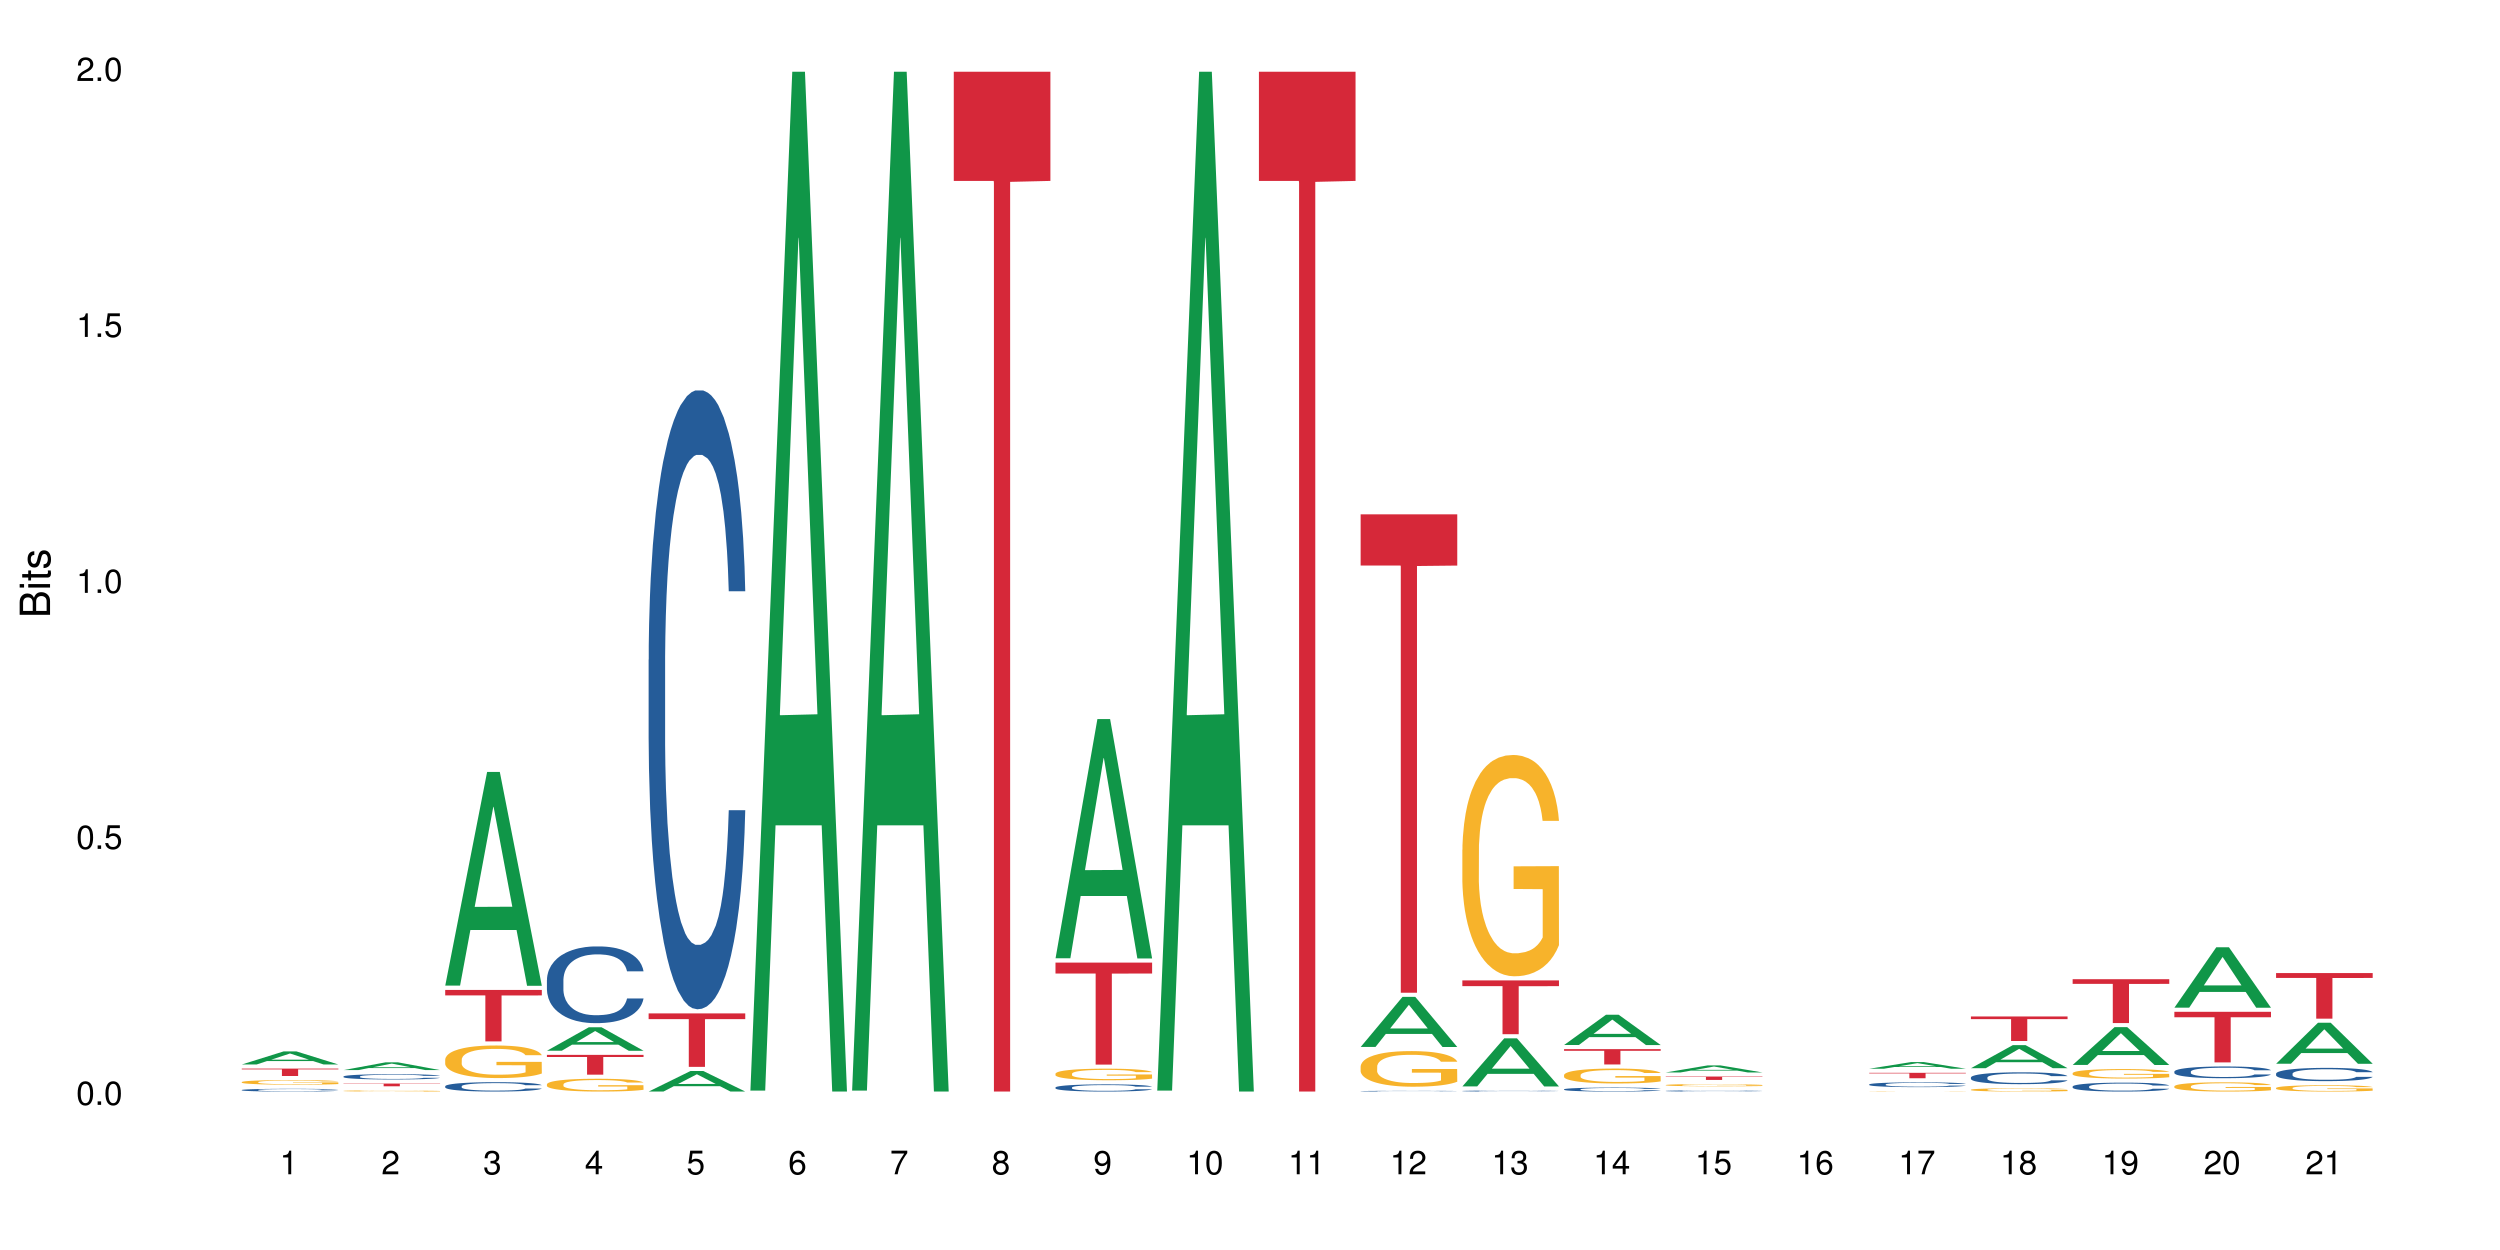 <?xml version="1.0" encoding="UTF-8"?>
<svg xmlns="http://www.w3.org/2000/svg" xmlns:xlink="http://www.w3.org/1999/xlink" width="720pt" height="360pt" viewBox="0 0 720 360" version="1.1">
<defs>
<g>
<symbol overflow="visible" id="glyph0-0">
<path style="stroke:none;" d=""/>
</symbol>
<symbol overflow="visible" id="glyph0-1">
<path style="stroke:none;" d="M 2.641 -6.797 C 2 -6.797 1.422 -6.531 1.078 -6.047 C 0.641 -5.453 0.406 -4.547 0.406 -3.297 C 0.406 -1 1.188 0.219 2.641 0.219 C 4.078 0.219 4.859 -1 4.859 -3.234 C 4.859 -4.562 4.656 -5.438 4.203 -6.047 C 3.844 -6.531 3.281 -6.797 2.641 -6.797 Z M 2.641 -6.047 C 3.547 -6.047 4 -5.125 4 -3.312 C 4 -1.375 3.562 -0.484 2.625 -0.484 C 1.734 -0.484 1.281 -1.422 1.281 -3.281 C 1.281 -5.141 1.734 -6.047 2.641 -6.047 Z M 2.641 -6.047 "/>
</symbol>
<symbol overflow="visible" id="glyph0-2">
<path style="stroke:none;" d="M 1.828 -1 L 0.828 -1 L 0.828 0 L 1.828 0 Z M 1.828 -1 "/>
</symbol>
<symbol overflow="visible" id="glyph0-3">
<path style="stroke:none;" d="M 4.562 -6.797 L 1.062 -6.797 L 0.547 -3.094 L 1.328 -3.094 C 1.719 -3.562 2.047 -3.734 2.578 -3.734 C 3.484 -3.734 4.062 -3.109 4.062 -2.094 C 4.062 -1.125 3.484 -0.531 2.578 -0.531 C 1.828 -0.531 1.375 -0.906 1.188 -1.672 L 0.328 -1.672 C 0.453 -1.109 0.547 -0.844 0.75 -0.594 C 1.125 -0.078 1.828 0.219 2.594 0.219 C 3.969 0.219 4.922 -0.781 4.922 -2.219 C 4.922 -3.562 4.031 -4.484 2.719 -4.484 C 2.25 -4.484 1.859 -4.359 1.469 -4.062 L 1.734 -5.969 L 4.562 -5.969 Z M 4.562 -6.797 "/>
</symbol>
<symbol overflow="visible" id="glyph0-4">
<path style="stroke:none;" d="M 2.484 -4.844 L 2.484 0 L 3.328 0 L 3.328 -6.797 L 2.766 -6.797 C 2.469 -5.75 2.281 -5.609 0.984 -5.453 L 0.984 -4.844 Z M 2.484 -4.844 "/>
</symbol>
<symbol overflow="visible" id="glyph0-5">
<path style="stroke:none;" d="M 4.859 -0.828 L 1.281 -0.828 C 1.359 -1.391 1.672 -1.75 2.5 -2.234 L 3.469 -2.75 C 4.406 -3.266 4.906 -3.969 4.906 -4.812 C 4.906 -5.375 4.672 -5.906 4.266 -6.266 C 3.859 -6.625 3.375 -6.797 2.719 -6.797 C 1.859 -6.797 1.219 -6.5 0.844 -5.922 C 0.609 -5.562 0.5 -5.125 0.484 -4.438 L 1.328 -4.438 C 1.359 -4.906 1.406 -5.188 1.531 -5.406 C 1.75 -5.812 2.188 -6.062 2.703 -6.062 C 3.469 -6.062 4.031 -5.516 4.031 -4.781 C 4.031 -4.25 3.719 -3.797 3.125 -3.438 L 2.234 -2.938 C 0.812 -2.141 0.406 -1.5 0.328 0 L 4.859 0 Z M 4.859 -0.828 "/>
</symbol>
<symbol overflow="visible" id="glyph0-6">
<path style="stroke:none;" d="M 2.125 -3.125 L 2.578 -3.125 C 3.516 -3.125 3.984 -2.703 3.984 -1.891 C 3.984 -1.031 3.469 -0.531 2.578 -0.531 C 1.656 -0.531 1.203 -0.984 1.156 -1.969 L 0.312 -1.969 C 0.344 -1.422 0.438 -1.078 0.609 -0.766 C 0.953 -0.109 1.625 0.219 2.547 0.219 C 3.953 0.219 4.859 -0.609 4.859 -1.906 C 4.859 -2.766 4.516 -3.25 3.703 -3.516 C 4.344 -3.766 4.656 -4.25 4.656 -4.938 C 4.656 -6.109 3.875 -6.797 2.578 -6.797 C 1.203 -6.797 0.484 -6.047 0.453 -4.609 L 1.297 -4.609 C 1.312 -5.016 1.344 -5.25 1.453 -5.453 C 1.641 -5.828 2.062 -6.062 2.594 -6.062 C 3.344 -6.062 3.797 -5.625 3.797 -4.906 C 3.797 -4.422 3.609 -4.141 3.25 -3.984 C 3.016 -3.891 2.719 -3.844 2.125 -3.844 Z M 2.125 -3.125 "/>
</symbol>
<symbol overflow="visible" id="glyph0-7">
<path style="stroke:none;" d="M 3.141 -1.625 L 3.141 0 L 3.984 0 L 3.984 -1.625 L 4.984 -1.625 L 4.984 -2.391 L 3.984 -2.391 L 3.984 -6.797 L 3.359 -6.797 L 0.266 -2.516 L 0.266 -1.625 Z M 3.141 -2.391 L 1 -2.391 L 3.141 -5.359 Z M 3.141 -2.391 "/>
</symbol>
<symbol overflow="visible" id="glyph0-8">
<path style="stroke:none;" d="M 4.781 -5.031 C 4.609 -6.141 3.891 -6.797 2.844 -6.797 C 2.094 -6.797 1.422 -6.438 1.031 -5.828 C 0.609 -5.172 0.406 -4.344 0.406 -3.094 C 0.406 -1.953 0.578 -1.234 0.984 -0.625 C 1.359 -0.078 1.953 0.219 2.703 0.219 C 3.984 0.219 4.922 -0.734 4.922 -2.078 C 4.922 -3.344 4.062 -4.234 2.844 -4.234 C 2.172 -4.234 1.641 -3.969 1.281 -3.469 C 1.281 -5.125 1.828 -6.047 2.797 -6.047 C 3.391 -6.047 3.797 -5.672 3.938 -5.031 Z M 2.734 -3.484 C 3.547 -3.484 4.062 -2.922 4.062 -2 C 4.062 -1.156 3.484 -0.531 2.703 -0.531 C 1.922 -0.531 1.328 -1.188 1.328 -2.047 C 1.328 -2.891 1.906 -3.484 2.734 -3.484 Z M 2.734 -3.484 "/>
</symbol>
<symbol overflow="visible" id="glyph0-9">
<path style="stroke:none;" d="M 4.984 -6.797 L 0.438 -6.797 L 0.438 -5.969 L 4.109 -5.969 C 2.5 -3.656 1.828 -2.234 1.328 0 L 2.219 0 C 2.594 -2.172 3.453 -4.047 4.984 -6.094 Z M 4.984 -6.797 "/>
</symbol>
<symbol overflow="visible" id="glyph0-10">
<path style="stroke:none;" d="M 3.75 -3.578 C 4.453 -4 4.688 -4.344 4.688 -4.984 C 4.688 -6.047 3.844 -6.797 2.641 -6.797 C 1.438 -6.797 0.594 -6.047 0.594 -4.984 C 0.594 -4.359 0.828 -4.016 1.516 -3.578 C 0.734 -3.203 0.359 -2.641 0.359 -1.891 C 0.359 -0.641 1.297 0.219 2.641 0.219 C 3.984 0.219 4.922 -0.641 4.922 -1.875 C 4.922 -2.641 4.531 -3.203 3.75 -3.578 Z M 2.641 -6.047 C 3.359 -6.047 3.812 -5.625 3.812 -4.969 C 3.812 -4.344 3.344 -3.922 2.641 -3.922 C 1.922 -3.922 1.453 -4.344 1.453 -4.984 C 1.453 -5.625 1.922 -6.047 2.641 -6.047 Z M 2.641 -3.203 C 3.484 -3.203 4.062 -2.672 4.062 -1.875 C 4.062 -1.062 3.484 -0.531 2.625 -0.531 C 1.797 -0.531 1.219 -1.078 1.219 -1.875 C 1.219 -2.672 1.797 -3.203 2.641 -3.203 Z M 2.641 -3.203 "/>
</symbol>
<symbol overflow="visible" id="glyph0-11">
<path style="stroke:none;" d="M 0.516 -1.547 C 0.672 -0.438 1.406 0.219 2.438 0.219 C 3.188 0.219 3.859 -0.141 4.266 -0.75 C 4.688 -1.406 4.891 -2.25 4.891 -3.484 C 4.891 -4.625 4.703 -5.359 4.312 -5.953 C 3.938 -6.5 3.344 -6.797 2.594 -6.797 C 1.297 -6.797 0.359 -5.844 0.359 -4.516 C 0.359 -3.25 1.234 -2.344 2.453 -2.344 C 3.094 -2.344 3.562 -2.578 4.016 -3.109 C 4 -1.453 3.469 -0.531 2.5 -0.531 C 1.906 -0.531 1.484 -0.906 1.359 -1.547 Z M 2.578 -6.062 C 3.375 -6.062 3.969 -5.406 3.969 -4.531 C 3.969 -3.688 3.375 -3.094 2.547 -3.094 C 1.734 -3.094 1.234 -3.672 1.234 -4.578 C 1.234 -5.438 1.797 -6.062 2.578 -6.062 Z M 2.578 -6.062 "/>
</symbol>
<symbol overflow="visible" id="glyph1-0">
<path style="stroke:none;" d=""/>
</symbol>
<symbol overflow="visible" id="glyph1-1">
<path style="stroke:none;" d="M 0 -0.953 L 0 -4.891 C 0 -5.719 -0.234 -6.344 -0.734 -6.797 C -1.188 -7.234 -1.812 -7.469 -2.5 -7.469 C -3.547 -7.469 -4.188 -7 -4.625 -5.875 C -4.984 -6.672 -5.641 -7.094 -6.531 -7.094 C -7.156 -7.094 -7.734 -6.859 -8.141 -6.391 C -8.562 -5.938 -8.75 -5.344 -8.75 -4.5 L -8.75 -0.953 Z M -4.984 -2.062 L -7.766 -2.062 L -7.766 -4.219 C -7.766 -4.844 -7.688 -5.203 -7.453 -5.5 C -7.219 -5.812 -6.859 -5.969 -6.375 -5.969 C -5.906 -5.969 -5.531 -5.812 -5.297 -5.5 C -5.062 -5.203 -4.984 -4.844 -4.984 -4.219 Z M -0.984 -2.062 L -4 -2.062 L -4 -4.781 C -4 -5.328 -3.859 -5.688 -3.578 -5.953 C -3.297 -6.219 -2.922 -6.359 -2.484 -6.359 C -2.062 -6.359 -1.688 -6.219 -1.406 -5.953 C -1.109 -5.688 -0.984 -5.328 -0.984 -4.781 Z M -0.984 -2.062 "/>
</symbol>
<symbol overflow="visible" id="glyph1-2">
<path style="stroke:none;" d="M -6.281 -1.797 L -6.281 -0.797 L 0 -0.797 L 0 -1.797 Z M -8.75 -1.797 L -8.75 -0.797 L -7.484 -0.797 L -7.484 -1.797 Z M -8.75 -1.797 "/>
</symbol>
<symbol overflow="visible" id="glyph1-3">
<path style="stroke:none;" d="M -6.281 -3.047 L -6.281 -2.016 L -8.016 -2.016 L -8.016 -1.016 L -6.281 -1.016 L -6.281 -0.172 L -5.469 -0.172 L -5.469 -1.016 L -0.719 -1.016 C -0.078 -1.016 0.281 -1.453 0.281 -2.234 C 0.281 -2.469 0.25 -2.719 0.188 -3.047 L -0.641 -3.047 C -0.609 -2.922 -0.594 -2.766 -0.594 -2.562 C -0.594 -2.141 -0.719 -2.016 -1.156 -2.016 L -5.469 -2.016 L -5.469 -3.047 Z M -6.281 -3.047 "/>
</symbol>
<symbol overflow="visible" id="glyph1-4">
<path style="stroke:none;" d="M -4.531 -5.25 C -5.766 -5.25 -6.469 -4.422 -6.469 -2.969 C -6.469 -1.516 -5.719 -0.562 -4.547 -0.562 C -3.562 -0.562 -3.094 -1.062 -2.734 -2.562 L -2.516 -3.484 C -2.344 -4.188 -2.094 -4.469 -1.625 -4.469 C -1.047 -4.469 -0.641 -3.875 -0.641 -3 C -0.641 -2.453 -0.797 -2 -1.062 -1.75 C -1.25 -1.594 -1.422 -1.531 -1.875 -1.469 L -1.875 -0.406 C -0.422 -0.453 0.281 -1.266 0.281 -2.922 C 0.281 -4.5 -0.5 -5.516 -1.719 -5.516 C -2.656 -5.516 -3.172 -4.984 -3.469 -3.734 L -3.703 -2.766 C -3.891 -1.953 -4.156 -1.609 -4.594 -1.609 C -5.172 -1.609 -5.547 -2.125 -5.547 -2.938 C -5.547 -3.75 -5.203 -4.172 -4.531 -4.203 Z M -4.531 -5.25 "/>
</symbol>
</g>
</defs>
<g id="surface116899">
<rect x="0" y="0" width="720" height="360" style="fill:rgb(100%,100%,100%);fill-opacity:1;stroke:none;"/>
<path style=" stroke:none;fill-rule:nonzero;fill:rgb(6.275%,58.824%,28.235%);fill-opacity:1;" d="M 69.629 306.57 L 69.66 306.566 L 81.699 302.801 L 85.359 302.801 L 97.457 306.574 L 93.207 306.574 L 90.176 305.59 L 76.883 305.59 L 73.91 306.57 L 69.629 306.57 L 78.164 305.18 L 88.957 305.176 L 83.574 303.418 L 83.516 303.414 L 83.453 303.426 L 78.133 305.176 L 78.164 305.18 Z M 69.629 306.57 "/>
<path style=" stroke:none;fill-rule:nonzero;fill:rgb(14.51%,36.078%,60%);fill-opacity:1;" d="M 69.629 313.922 L 69.664 313.922 L 69.664 313.902 L 69.766 313.875 L 70.004 313.84 L 70.238 313.816 L 70.852 313.773 L 71.699 313.73 L 72.582 313.699 L 73.227 313.68 L 73.805 313.664 L 75.129 313.641 L 75.977 313.625 L 76.891 313.613 L 78.012 313.602 L 78.828 313.594 L 80.66 313.582 L 82.016 313.578 L 83.07 313.574 L 85.344 313.574 L 86.699 313.578 L 87.684 313.582 L 88.77 313.586 L 89.688 313.594 L 91.281 313.609 L 92.707 313.629 L 93.352 313.641 L 94.371 313.664 L 95.152 313.684 L 95.695 313.703 L 96.305 313.73 L 96.848 313.766 L 97.254 313.801 L 97.457 313.832 L 92.707 313.832 L 92.469 313.805 L 92.199 313.781 L 91.688 313.75 L 91.18 313.73 L 90.469 313.707 L 89.824 313.695 L 88.941 313.68 L 88.16 313.672 L 87.344 313.664 L 86.562 313.66 L 85.07 313.656 L 83.34 313.656 L 82.695 313.66 L 81.371 313.664 L 80.66 313.668 L 79.641 313.68 L 78.93 313.688 L 78.078 313.703 L 77.504 313.715 L 76.789 313.734 L 76.281 313.75 L 75.703 313.777 L 75.363 313.793 L 75.059 313.812 L 74.789 313.84 L 74.586 313.863 L 74.449 313.891 L 74.379 313.918 L 74.379 314.031 L 74.449 314.055 L 74.617 314.086 L 75.059 314.133 L 75.703 314.168 L 76.449 314.199 L 77.164 314.223 L 77.57 314.23 L 78.113 314.242 L 78.961 314.258 L 80.184 314.273 L 80.898 314.277 L 81.984 314.285 L 83.102 314.289 L 84.598 314.289 L 85.918 314.285 L 86.801 314.281 L 87.719 314.273 L 88.973 314.262 L 89.754 314.25 L 90.434 314.238 L 90.941 314.223 L 91.281 314.211 L 91.789 314.188 L 92.199 314.164 L 92.504 314.141 L 92.707 314.113 L 97.457 314.113 L 97.254 314.145 L 96.949 314.172 L 96.645 314.191 L 96.168 314.219 L 95.625 314.242 L 94.844 314.266 L 94.199 314.285 L 93.352 314.301 L 92.57 314.316 L 91.723 314.328 L 90.469 314.344 L 89.652 314.348 L 88.77 314.355 L 87.719 314.363 L 86.395 314.367 L 84.969 314.371 L 82.219 314.371 L 81.168 314.367 L 79.777 314.359 L 78.047 314.348 L 76.789 314.332 L 75.805 314.32 L 74.957 314.305 L 74.008 314.285 L 72.785 314.254 L 72.039 314.227 L 71.531 314.207 L 70.953 314.18 L 70.547 314.152 L 70.07 314.113 L 69.73 314.062 L 69.629 314.02 Z M 69.629 313.922 "/>
<path style=" stroke:none;fill-rule:nonzero;fill:rgb(96.863%,70.196%,16.863%);fill-opacity:1;" d="M 69.629 311.637 L 69.664 311.633 L 69.664 311.609 L 69.801 311.555 L 70.137 311.48 L 70.578 311.418 L 71.055 311.371 L 71.359 311.344 L 71.871 311.309 L 72.309 311.281 L 73.43 311.227 L 74.855 311.176 L 75.637 311.152 L 76.52 311.133 L 77.773 311.109 L 78.352 311.102 L 80.117 311.082 L 82.117 311.07 L 84.324 311.066 L 85.344 311.066 L 86.734 311.074 L 88.633 311.086 L 89.719 311.098 L 90.57 311.109 L 91.453 311.125 L 92.539 311.152 L 93.555 311.18 L 94.371 311.207 L 95.184 311.246 L 95.863 311.285 L 96.441 311.328 L 96.949 311.379 L 97.254 311.418 L 97.457 311.461 L 92.742 311.461 L 92.469 311.418 L 92.164 311.387 L 91.656 311.348 L 91.145 311.316 L 90.637 311.293 L 89.688 311.262 L 88.871 311.242 L 87.855 311.227 L 86.871 311.215 L 85.75 311.207 L 83.273 311.207 L 81.645 311.215 L 80.691 311.223 L 80.016 311.234 L 79.062 311.254 L 78.488 311.266 L 77.129 311.312 L 76.449 311.348 L 76.078 311.371 L 75.602 311.406 L 75.262 311.441 L 74.891 311.488 L 74.688 311.523 L 74.414 311.609 L 74.379 311.824 L 74.484 311.871 L 74.688 311.922 L 74.957 311.965 L 75.363 312.012 L 75.773 312.047 L 76.484 312.094 L 77.098 312.125 L 77.57 312.145 L 78.488 312.18 L 78.859 312.191 L 79.742 312.211 L 80.66 312.227 L 81.777 312.242 L 82.629 312.25 L 83.984 312.258 L 85.715 312.258 L 87.754 312.25 L 89.043 312.238 L 89.926 312.23 L 90.5 312.223 L 91.215 312.207 L 91.723 312.195 L 92.199 312.184 L 92.773 312.16 L 92.773 311.871 L 84.391 311.871 L 84.391 311.734 L 97.426 311.734 L 97.457 312.207 L 96.746 312.242 L 95.863 312.273 L 95.016 312.297 L 94.133 312.316 L 92.875 312.34 L 91.859 312.355 L 90.297 312.371 L 88.871 312.383 L 87.379 312.391 L 86.055 312.395 L 84.496 312.395 L 83.102 312.391 L 81.609 312.387 L 80.422 312.375 L 79.336 312.363 L 78.25 312.348 L 76.891 312.32 L 76.008 312.301 L 75.094 312.277 L 74.176 312.246 L 73.363 312.211 L 72.82 312.188 L 72.277 312.156 L 71.699 312.121 L 71.156 312.082 L 70.75 312.043 L 70.375 312 L 70.105 311.961 L 69.832 311.906 L 69.695 311.863 L 69.629 311.824 Z M 69.629 311.637 "/>
<path style=" stroke:none;fill-rule:nonzero;fill:rgb(83.922%,15.686%,22.353%);fill-opacity:1;" d="M 69.629 307.754 L 97.457 307.754 L 97.457 307.98 L 85.859 307.984 L 85.859 309.887 L 81.195 309.887 L 81.195 307.984 L 81.125 307.98 L 69.629 307.98 Z M 69.629 307.754 "/>
<path style=" stroke:none;fill-rule:nonzero;fill:rgb(6.275%,58.824%,28.235%);fill-opacity:1;" d="M 98.922 308.184 L 98.953 308.184 L 110.996 305.961 L 114.652 305.961 L 126.754 308.188 L 122.5 308.188 L 119.469 307.605 L 106.18 307.605 L 103.203 308.184 L 98.922 308.184 L 107.457 307.367 L 118.25 307.363 L 112.867 306.324 L 112.809 306.324 L 112.75 306.328 L 107.426 307.363 L 107.457 307.367 Z M 98.922 308.184 "/>
<path style=" stroke:none;fill-rule:nonzero;fill:rgb(14.51%,36.078%,60%);fill-opacity:1;" d="M 98.922 310.027 L 98.957 310.027 L 98.957 309.992 L 99.059 309.941 L 99.297 309.875 L 99.535 309.828 L 100.145 309.746 L 100.992 309.668 L 101.875 309.605 L 102.52 309.57 L 103.098 309.543 L 104.422 309.488 L 105.27 309.465 L 106.188 309.441 L 107.305 309.418 L 108.121 309.402 L 109.953 309.379 L 111.312 309.371 L 112.363 309.367 L 114.637 309.367 L 115.992 309.371 L 116.977 309.379 L 118.062 309.391 L 118.98 309.402 L 120.574 309.434 L 122 309.473 L 122.645 309.492 L 123.664 309.535 L 124.445 309.578 L 124.988 309.613 L 125.598 309.668 L 126.141 309.73 L 126.551 309.801 L 126.754 309.859 L 122 309.859 L 121.762 309.805 L 121.492 309.762 L 120.984 309.703 L 120.473 309.664 L 119.762 309.625 L 119.117 309.598 L 118.234 309.57 L 117.453 309.555 L 116.641 309.543 L 115.859 309.531 L 114.363 309.523 L 112.633 309.523 L 111.988 309.527 L 110.664 309.539 L 109.953 309.547 L 108.934 309.566 L 108.223 309.586 L 107.375 309.613 L 106.797 309.637 L 106.086 309.672 L 105.574 309.707 L 105 309.75 L 104.66 309.785 L 104.352 309.824 L 104.082 309.871 L 103.879 309.918 L 103.742 309.973 L 103.676 310.02 L 103.676 310.238 L 103.742 310.285 L 103.914 310.344 L 104.352 310.43 L 105 310.504 L 105.746 310.562 L 106.457 310.602 L 106.863 310.621 L 107.406 310.645 L 108.258 310.672 L 109.477 310.699 L 110.191 310.711 L 111.277 310.723 L 112.398 310.73 L 113.891 310.73 L 115.215 310.723 L 116.098 310.715 L 117.012 310.703 L 118.27 310.68 L 119.047 310.66 L 119.727 310.633 L 120.238 310.605 L 120.574 310.586 L 121.086 310.539 L 121.492 310.492 L 121.797 310.445 L 122 310.398 L 126.754 310.398 L 126.551 310.453 L 126.242 310.508 L 125.938 310.547 L 125.461 310.598 L 124.918 310.641 L 124.141 310.688 L 123.496 310.719 L 122.645 310.754 L 121.867 310.781 L 121.016 310.805 L 119.762 310.832 L 118.945 310.848 L 118.062 310.859 L 117.012 310.871 L 115.688 310.879 L 114.262 310.887 L 112.941 310.887 L 111.516 310.883 L 110.461 310.879 L 109.07 310.867 L 107.34 310.84 L 106.086 310.816 L 105.102 310.789 L 104.25 310.762 L 103.301 310.723 L 102.078 310.66 L 101.332 310.613 L 100.824 310.574 L 100.246 310.52 L 99.84 310.473 L 99.363 310.395 L 99.023 310.297 L 98.922 310.219 Z M 98.922 310.027 "/>
<path style=" stroke:none;fill-rule:nonzero;fill:rgb(96.863%,70.196%,16.863%);fill-opacity:1;" d="M 98.922 314.176 L 98.957 314.176 L 98.957 314.172 L 99.094 314.156 L 99.434 314.137 L 99.875 314.121 L 100.348 314.109 L 100.652 314.102 L 101.164 314.094 L 101.605 314.086 L 102.723 314.074 L 104.148 314.059 L 104.93 314.055 L 105.812 314.051 L 107.07 314.043 L 107.645 314.043 L 109.41 314.035 L 111.414 314.031 L 114.637 314.031 L 116.027 314.035 L 117.93 314.035 L 119.016 314.039 L 119.863 314.043 L 120.746 314.047 L 121.832 314.055 L 122.852 314.062 L 123.664 314.066 L 124.48 314.078 L 125.156 314.086 L 125.734 314.098 L 126.242 314.109 L 126.551 314.121 L 126.754 314.133 L 122.035 314.133 L 121.762 314.121 L 121.457 314.113 L 120.441 314.098 L 119.93 314.09 L 118.98 314.082 L 118.168 314.078 L 117.148 314.074 L 116.164 314.07 L 115.043 314.066 L 112.566 314.066 L 110.938 314.07 L 109.988 314.074 L 109.309 314.074 L 108.359 314.078 L 107.781 314.082 L 107.441 314.086 L 106.422 314.094 L 105.746 314.105 L 105.371 314.109 L 104.895 314.117 L 104.559 314.129 L 104.184 314.141 L 103.98 314.148 L 103.707 314.172 L 103.676 314.227 L 103.777 314.238 L 103.98 314.25 L 104.25 314.262 L 104.66 314.273 L 105.066 314.281 L 105.777 314.293 L 106.391 314.301 L 106.863 314.309 L 107.781 314.316 L 108.156 314.32 L 109.035 314.324 L 109.953 314.328 L 111.074 314.332 L 111.922 314.332 L 113.277 314.336 L 115.012 314.336 L 117.047 314.332 L 118.336 314.332 L 119.219 314.328 L 119.797 314.328 L 120.508 314.324 L 121.016 314.32 L 121.492 314.316 L 122.07 314.312 L 122.07 314.238 L 113.688 314.238 L 113.688 314.203 L 126.719 314.203 L 126.754 314.324 L 126.039 314.332 L 125.156 314.34 L 124.309 314.344 L 123.426 314.352 L 122.172 314.355 L 121.152 314.359 L 119.59 314.363 L 118.168 314.367 L 116.672 314.371 L 112.398 314.371 L 110.902 314.367 L 109.715 314.367 L 107.543 314.359 L 106.188 314.352 L 105.305 314.348 L 104.387 314.34 L 103.473 314.332 L 102.656 314.324 L 101.57 314.309 L 100.992 314.301 L 100.449 314.289 L 100.043 314.281 L 99.668 314.27 L 99.398 314.262 L 99.125 314.246 L 98.992 314.234 L 98.922 314.227 Z M 98.922 314.176 "/>
<path style=" stroke:none;fill-rule:nonzero;fill:rgb(83.922%,15.686%,22.353%);fill-opacity:1;" d="M 98.922 312.066 L 126.754 312.066 L 126.754 312.152 L 115.152 312.152 L 115.152 312.852 L 110.488 312.852 L 110.488 312.152 L 98.922 312.152 Z M 98.922 312.066 "/>
<path style=" stroke:none;fill-rule:nonzero;fill:rgb(6.275%,58.824%,28.235%);fill-opacity:1;" d="M 128.219 283.859 L 128.246 283.801 L 140.289 222.32 L 143.945 222.32 L 156.047 283.914 L 151.793 283.914 L 148.762 267.836 L 135.473 267.836 L 132.5 283.859 L 128.219 283.859 L 136.75 261.188 L 147.543 261.129 L 142.16 232.387 L 142.102 232.328 L 142.043 232.5 L 136.719 261.129 L 136.75 261.188 Z M 128.219 283.859 "/>
<path style=" stroke:none;fill-rule:nonzero;fill:rgb(14.51%,36.078%,60%);fill-opacity:1;" d="M 128.219 312.844 L 128.25 312.84 L 128.25 312.781 L 128.352 312.688 L 128.59 312.566 L 128.828 312.488 L 129.438 312.34 L 130.289 312.199 L 131.168 312.09 L 131.816 312.027 L 132.391 311.977 L 133.715 311.887 L 134.562 311.84 L 135.48 311.797 L 136.602 311.754 L 137.414 311.73 L 139.246 311.691 L 140.605 311.672 L 141.656 311.664 L 143.93 311.664 L 145.289 311.676 L 146.273 311.688 L 147.359 311.707 L 148.273 311.73 L 149.871 311.785 L 151.297 311.855 L 151.941 311.895 L 152.957 311.969 L 153.738 312.043 L 154.281 312.109 L 154.891 312.199 L 155.434 312.312 L 155.844 312.438 L 156.047 312.543 L 151.297 312.543 L 151.059 312.445 L 150.785 312.367 L 150.277 312.266 L 149.77 312.195 L 149.055 312.125 L 148.41 312.074 L 147.527 312.027 L 146.746 312 L 145.934 311.977 L 145.152 311.961 L 143.66 311.949 L 141.93 311.949 L 141.285 311.953 L 139.961 311.973 L 139.246 311.988 L 138.23 312.023 L 137.516 312.055 L 136.668 312.105 L 136.09 312.148 L 135.379 312.211 L 134.867 312.27 L 134.293 312.352 L 133.953 312.414 L 133.648 312.48 L 133.375 312.562 L 133.172 312.648 L 133.035 312.742 L 132.969 312.832 L 132.969 313.215 L 133.035 313.301 L 133.207 313.406 L 133.648 313.559 L 134.293 313.688 L 135.039 313.793 L 135.75 313.867 L 136.16 313.902 L 136.703 313.941 L 137.551 313.988 L 138.773 314.039 L 139.484 314.059 L 140.57 314.078 L 141.691 314.09 L 143.184 314.09 L 144.508 314.078 L 145.391 314.066 L 146.305 314.047 L 147.562 314.004 L 148.344 313.965 L 149.02 313.918 L 149.531 313.871 L 149.871 313.832 L 150.379 313.754 L 150.785 313.672 L 151.09 313.586 L 151.297 313.5 L 156.047 313.5 L 155.844 313.598 L 155.539 313.695 L 155.23 313.766 L 154.758 313.855 L 154.215 313.93 L 153.434 314.016 L 152.789 314.074 L 151.941 314.137 L 151.16 314.184 L 150.312 314.227 L 149.055 314.273 L 148.242 314.301 L 147.359 314.32 L 146.305 314.34 L 144.984 314.359 L 143.559 314.367 L 142.234 314.371 L 140.809 314.367 L 139.758 314.355 L 138.363 314.332 L 136.633 314.289 L 135.379 314.242 L 134.395 314.195 L 133.547 314.145 L 132.594 314.078 L 131.375 313.969 L 130.625 313.887 L 130.117 313.816 L 129.539 313.719 L 129.133 313.633 L 128.66 313.496 L 128.32 313.32 L 128.219 313.184 Z M 128.219 312.844 "/>
<path style=" stroke:none;fill-rule:nonzero;fill:rgb(96.863%,70.196%,16.863%);fill-opacity:1;" d="M 128.219 305.121 L 128.25 305.113 L 128.25 304.941 L 128.387 304.555 L 128.727 304.023 L 129.168 303.586 L 129.645 303.242 L 129.949 303.062 L 130.457 302.805 L 130.898 302.617 L 132.02 302.23 L 133.445 301.871 L 134.223 301.719 L 135.105 301.57 L 136.363 301.41 L 136.938 301.348 L 138.703 301.211 L 140.707 301.125 L 142.914 301.102 L 143.93 301.109 L 145.32 301.145 L 147.223 301.238 L 148.309 301.324 L 149.156 301.41 L 150.039 301.52 L 151.125 301.691 L 152.145 301.898 L 152.957 302.102 L 153.773 302.359 L 154.453 302.633 L 155.027 302.934 L 155.539 303.293 L 155.844 303.594 L 156.047 303.895 L 151.328 303.895 L 151.059 303.594 L 150.754 303.363 L 150.242 303.078 L 149.734 302.875 L 149.227 302.711 L 148.273 302.488 L 147.461 302.352 L 146.441 302.23 L 145.457 302.152 L 144.336 302.102 L 143.66 302.086 L 141.859 302.086 L 140.23 302.145 L 139.281 302.215 L 138.602 302.281 L 137.652 302.41 L 137.074 302.516 L 136.734 302.582 L 135.719 302.848 L 135.039 303.09 L 134.664 303.25 L 134.191 303.508 L 133.852 303.738 L 133.477 304.082 L 133.273 304.34 L 133.004 304.922 L 132.969 306.465 L 133.07 306.793 L 133.273 307.145 L 133.547 307.453 L 133.953 307.777 L 134.359 308.027 L 135.074 308.359 L 135.684 308.582 L 136.16 308.73 L 137.074 308.961 L 137.449 309.039 L 138.332 309.191 L 139.246 309.312 L 140.367 309.414 L 141.215 309.465 L 142.574 309.508 L 144.305 309.508 L 146.34 309.457 L 147.629 309.391 L 148.512 309.32 L 149.09 309.262 L 149.801 309.168 L 150.312 309.082 L 150.785 308.984 L 151.363 308.84 L 151.363 306.793 L 142.98 306.781 L 142.98 305.824 L 156.012 305.812 L 156.047 309.168 L 155.332 309.398 L 154.453 309.621 L 153.602 309.793 L 152.719 309.938 L 151.465 310.102 L 150.445 310.203 L 148.887 310.324 L 147.461 310.402 L 145.969 310.453 L 144.645 310.477 L 143.082 310.484 L 141.691 310.469 L 140.199 310.418 L 139.008 310.348 L 137.922 310.262 L 136.836 310.152 L 135.48 309.973 L 134.598 309.824 L 133.68 309.645 L 132.766 309.434 L 131.949 309.199 L 131.406 309.02 L 130.863 308.816 L 130.289 308.559 L 129.746 308.266 L 129.336 308 L 128.965 307.699 L 128.691 307.418 L 128.422 307.031 L 128.285 306.723 L 128.219 306.457 Z M 128.219 305.121 "/>
<path style=" stroke:none;fill-rule:nonzero;fill:rgb(83.922%,15.686%,22.353%);fill-opacity:1;" d="M 128.219 285.094 L 156.047 285.094 L 156.047 286.684 L 144.449 286.695 L 144.449 299.922 L 139.781 299.922 L 139.781 286.711 L 139.715 286.684 L 128.219 286.684 Z M 128.219 285.094 "/>
<path style=" stroke:none;fill-rule:nonzero;fill:rgb(6.275%,58.824%,28.235%);fill-opacity:1;" d="M 157.512 302.617 L 157.539 302.609 L 169.582 295.852 L 173.238 295.852 L 185.34 302.625 L 181.09 302.625 L 178.055 300.855 L 164.766 300.855 L 161.793 302.617 L 157.512 302.617 L 166.043 300.125 L 176.836 300.117 L 171.457 296.957 L 171.395 296.953 L 171.336 296.973 L 166.016 300.117 L 166.043 300.125 Z M 157.512 302.617 "/>
<path style=" stroke:none;fill-rule:nonzero;fill:rgb(14.51%,36.078%,60%);fill-opacity:1;" d="M 157.512 282.188 L 157.547 282.168 L 157.547 281.684 L 157.648 280.918 L 157.883 279.945 L 158.121 279.281 L 158.734 278.09 L 159.582 276.938 L 160.465 276.047 L 161.109 275.523 L 161.684 275.117 L 163.008 274.371 L 163.859 273.988 L 164.773 273.645 L 165.895 273.301 L 166.707 273.098 L 168.539 272.773 L 169.898 272.633 L 170.949 272.574 L 173.223 272.574 L 174.582 272.652 L 175.566 272.754 L 176.652 272.918 L 177.57 273.098 L 179.164 273.543 L 180.59 274.109 L 181.234 274.43 L 182.254 275.059 L 183.031 275.664 L 183.574 276.188 L 184.188 276.938 L 184.73 277.844 L 185.137 278.875 L 185.34 279.746 L 180.59 279.746 L 180.352 278.938 L 180.078 278.309 L 179.57 277.48 L 179.062 276.895 L 178.348 276.309 L 177.703 275.926 L 176.82 275.543 L 176.043 275.301 L 175.227 275.117 L 174.445 274.996 L 172.953 274.875 L 171.223 274.875 L 170.578 274.918 L 169.254 275.078 L 168.539 275.219 L 167.523 275.504 L 166.809 275.766 L 165.961 276.168 L 165.383 276.512 L 164.672 277.039 L 164.164 277.504 L 163.586 278.168 L 163.246 278.672 L 162.941 279.238 L 162.668 279.906 L 162.465 280.613 L 162.332 281.359 L 162.262 282.086 L 162.262 285.219 L 162.332 285.945 L 162.5 286.793 L 162.941 288.027 L 163.586 289.098 L 164.332 289.945 L 165.047 290.551 L 165.453 290.836 L 165.996 291.156 L 166.844 291.562 L 168.066 291.965 L 168.777 292.129 L 169.863 292.289 L 170.984 292.371 L 172.477 292.371 L 173.801 292.289 L 174.684 292.188 L 175.602 292.027 L 176.855 291.684 L 177.637 291.359 L 178.316 290.977 L 178.824 290.594 L 179.164 290.27 L 179.672 289.645 L 180.078 288.957 L 180.387 288.25 L 180.59 287.562 L 185.34 287.562 L 185.137 288.371 L 184.832 289.156 L 184.527 289.742 L 184.051 290.449 L 183.508 291.078 L 182.727 291.785 L 182.082 292.25 L 181.234 292.754 L 180.453 293.137 L 179.605 293.48 L 178.348 293.887 L 177.535 294.086 L 176.652 294.27 L 175.602 294.43 L 174.277 294.57 L 172.852 294.652 L 171.527 294.672 L 170.102 294.633 L 169.051 294.551 L 167.66 294.371 L 165.93 294.008 L 164.672 293.621 L 163.688 293.238 L 162.84 292.836 L 161.891 292.289 L 160.668 291.398 L 159.922 290.715 L 159.41 290.148 L 158.836 289.359 L 158.426 288.652 L 157.953 287.523 L 157.613 286.086 L 157.512 284.977 Z M 157.512 282.188 "/>
<path style=" stroke:none;fill-rule:nonzero;fill:rgb(96.863%,70.196%,16.863%);fill-opacity:1;" d="M 157.512 312.262 L 157.547 312.258 L 157.547 312.191 L 157.68 312.039 L 158.02 311.828 L 158.461 311.656 L 158.938 311.523 L 159.242 311.453 L 159.75 311.352 L 160.191 311.277 L 161.312 311.125 L 162.738 310.984 L 163.52 310.922 L 164.402 310.863 L 165.656 310.801 L 166.234 310.777 L 167.996 310.723 L 170 310.691 L 172.207 310.68 L 173.223 310.684 L 174.617 310.695 L 176.516 310.734 L 177.602 310.766 L 178.449 310.801 L 179.332 310.844 L 180.418 310.91 L 181.438 310.992 L 182.254 311.074 L 183.066 311.176 L 183.746 311.281 L 184.32 311.402 L 184.832 311.543 L 185.137 311.66 L 185.34 311.777 L 180.621 311.777 L 180.352 311.66 L 180.047 311.57 L 179.535 311.457 L 179.027 311.379 L 178.52 311.312 L 177.57 311.227 L 176.754 311.172 L 175.734 311.125 L 174.75 311.094 L 173.633 311.074 L 172.953 311.066 L 171.152 311.066 L 169.523 311.09 L 168.574 311.117 L 167.895 311.145 L 166.945 311.195 L 166.367 311.234 L 166.031 311.262 L 165.012 311.367 L 164.332 311.461 L 163.961 311.527 L 163.484 311.625 L 163.145 311.719 L 162.773 311.852 L 162.566 311.953 L 162.297 312.184 L 162.262 312.789 L 162.363 312.918 L 162.566 313.055 L 162.84 313.176 L 163.246 313.305 L 163.652 313.402 L 164.367 313.535 L 164.977 313.621 L 165.453 313.68 L 166.367 313.77 L 166.742 313.801 L 167.625 313.863 L 168.539 313.91 L 169.66 313.949 L 170.508 313.969 L 171.867 313.988 L 173.598 313.988 L 175.633 313.965 L 176.922 313.938 L 177.805 313.914 L 178.383 313.887 L 179.098 313.852 L 179.605 313.816 L 180.078 313.781 L 180.656 313.723 L 180.656 312.918 L 172.273 312.914 L 172.273 312.535 L 185.305 312.535 L 185.34 313.852 L 184.629 313.941 L 183.746 314.031 L 182.898 314.098 L 182.016 314.156 L 180.758 314.219 L 179.742 314.258 L 178.18 314.305 L 176.754 314.336 L 175.262 314.355 L 173.938 314.367 L 172.375 314.371 L 170.984 314.363 L 169.492 314.344 L 168.305 314.316 L 167.219 314.281 L 166.133 314.238 L 164.773 314.168 L 163.891 314.109 L 162.977 314.039 L 162.059 313.957 L 161.246 313.863 L 160.703 313.793 L 160.16 313.715 L 159.582 313.613 L 159.039 313.496 L 158.633 313.395 L 158.258 313.273 L 157.984 313.164 L 157.715 313.012 L 157.578 312.891 L 157.512 312.785 Z M 157.512 312.262 "/>
<path style=" stroke:none;fill-rule:nonzero;fill:rgb(83.922%,15.686%,22.353%);fill-opacity:1;" d="M 157.512 303.805 L 185.34 303.805 L 185.34 304.414 L 173.742 304.418 L 173.742 309.5 L 169.074 309.5 L 169.074 304.422 L 169.008 304.414 L 157.512 304.414 Z M 157.512 303.805 "/>
<path style=" stroke:none;fill-rule:nonzero;fill:rgb(6.275%,58.824%,28.235%);fill-opacity:1;" d="M 186.805 314.363 L 186.836 314.359 L 198.875 308.441 L 202.535 308.441 L 214.633 314.371 L 210.383 314.371 L 207.352 312.824 L 194.059 312.824 L 191.086 314.363 L 186.805 314.363 L 195.34 312.184 L 206.133 312.176 L 200.75 309.41 L 200.691 309.406 L 200.629 309.422 L 195.309 312.176 L 195.34 312.184 Z M 186.805 314.363 "/>
<path style=" stroke:none;fill-rule:nonzero;fill:rgb(14.51%,36.078%,60%);fill-opacity:1;" d="M 186.805 189.996 L 186.84 189.832 L 186.84 185.922 L 186.941 179.73 L 187.18 171.914 L 187.414 166.535 L 188.027 156.926 L 188.875 147.637 L 189.758 140.469 L 190.402 136.234 L 190.98 132.977 L 192.305 126.949 L 193.152 123.852 L 194.066 121.082 L 195.188 118.312 L 196.004 116.684 L 197.836 114.078 L 199.191 112.938 L 200.246 112.449 L 202.52 112.449 L 203.875 113.102 L 204.859 113.914 L 205.945 115.219 L 206.863 116.684 L 208.457 120.27 L 209.883 124.832 L 210.527 127.438 L 211.547 132.488 L 212.328 137.375 L 212.871 141.609 L 213.48 147.637 L 214.023 154.969 L 214.43 163.277 L 214.633 170.285 L 209.883 170.285 L 209.645 163.766 L 209.375 158.715 L 208.863 152.039 L 208.355 147.312 L 207.645 142.59 L 207 139.492 L 206.117 136.398 L 205.336 134.441 L 204.52 132.977 L 203.738 132 L 202.246 131.023 L 200.516 131.023 L 199.871 131.348 L 198.547 132.652 L 197.836 133.793 L 196.816 136.07 L 196.105 138.191 L 195.254 141.449 L 194.68 144.219 L 193.965 148.453 L 193.457 152.199 L 192.879 157.578 L 192.539 161.648 L 192.234 166.211 L 191.965 171.586 L 191.762 177.289 L 191.625 183.316 L 191.555 189.18 L 191.555 214.434 L 191.625 220.297 L 191.793 227.141 L 192.234 237.078 L 192.879 245.711 L 193.625 252.555 L 194.34 257.441 L 194.746 259.723 L 195.289 262.328 L 196.137 265.586 L 197.359 268.844 L 198.074 270.148 L 199.16 271.453 L 200.277 272.105 L 201.773 272.105 L 203.094 271.453 L 203.977 270.637 L 204.895 269.336 L 206.148 266.566 L 206.93 263.957 L 207.609 260.863 L 208.117 257.766 L 208.457 255.16 L 208.965 250.109 L 209.375 244.57 L 209.68 238.871 L 209.883 233.332 L 214.633 233.332 L 214.43 239.848 L 214.125 246.199 L 213.82 250.926 L 213.344 256.625 L 212.801 261.676 L 212.02 267.379 L 211.375 271.125 L 210.527 275.199 L 209.746 278.293 L 208.898 281.062 L 207.645 284.32 L 206.828 285.949 L 205.945 287.418 L 204.895 288.719 L 203.57 289.859 L 202.145 290.512 L 200.82 290.676 L 199.395 290.352 L 198.344 289.699 L 196.953 288.23 L 195.223 285.301 L 193.965 282.203 L 192.98 279.109 L 192.133 275.852 L 191.184 271.453 L 189.961 264.285 L 189.215 258.746 L 188.707 254.184 L 188.129 247.828 L 187.723 242.129 L 187.246 233.004 L 186.906 221.438 L 186.805 212.477 Z M 186.805 189.996 "/>
<path style=" stroke:none;fill-rule:nonzero;fill:rgb(83.922%,15.686%,22.353%);fill-opacity:1;" d="M 186.805 291.855 L 214.633 291.855 L 214.633 293.504 L 203.035 293.52 L 203.035 307.262 L 198.371 307.262 L 198.371 293.535 L 198.301 293.504 L 186.805 293.504 Z M 186.805 291.855 "/>
<path style=" stroke:none;fill-rule:nonzero;fill:rgb(6.275%,58.824%,28.235%);fill-opacity:1;" d="M 216.098 314.094 L 216.129 313.82 L 228.172 20.664 L 231.828 20.664 L 243.93 314.371 L 239.676 314.371 L 236.645 237.703 L 223.355 237.703 L 220.379 314.094 L 216.098 314.094 L 224.633 205.988 L 235.426 205.711 L 230.043 68.648 L 229.984 68.375 L 229.926 69.199 L 224.602 205.711 L 224.633 205.988 Z M 216.098 314.094 "/>
<path style=" stroke:none;fill-rule:nonzero;fill:rgb(6.275%,58.824%,28.235%);fill-opacity:1;" d="M 245.395 314.094 L 245.422 313.82 L 257.465 20.664 L 261.121 20.664 L 273.223 314.371 L 268.969 314.371 L 265.938 237.703 L 252.648 237.703 L 249.676 314.094 L 245.395 314.094 L 253.926 205.988 L 264.719 205.711 L 259.336 68.648 L 259.277 68.375 L 259.219 69.199 L 253.895 205.711 L 253.926 205.988 Z M 245.395 314.094 "/>
<path style=" stroke:none;fill-rule:nonzero;fill:rgb(83.922%,15.686%,22.353%);fill-opacity:1;" d="M 274.688 20.664 L 302.516 20.664 L 302.516 52.102 L 290.918 52.379 L 290.918 314.371 L 286.25 314.371 L 286.25 52.652 L 286.184 52.102 L 274.688 52.102 Z M 274.688 20.664 "/>
<path style=" stroke:none;fill-rule:nonzero;fill:rgb(6.275%,58.824%,28.235%);fill-opacity:1;" d="M 303.98 275.98 L 304.012 275.918 L 316.051 207.086 L 319.711 207.086 L 331.809 276.047 L 327.559 276.047 L 324.527 258.047 L 311.234 258.047 L 308.262 275.98 L 303.98 275.98 L 312.516 250.598 L 323.305 250.535 L 317.926 218.352 L 317.867 218.289 L 317.805 218.48 L 312.484 250.535 L 312.516 250.598 Z M 303.98 275.98 "/>
<path style=" stroke:none;fill-rule:nonzero;fill:rgb(14.51%,36.078%,60%);fill-opacity:1;" d="M 303.98 313.199 L 304.016 313.195 L 304.016 313.152 L 304.117 313.078 L 304.355 312.988 L 304.59 312.926 L 305.203 312.812 L 306.051 312.707 L 306.934 312.621 L 307.578 312.574 L 308.156 312.535 L 309.48 312.465 L 310.328 312.43 L 311.242 312.398 L 312.363 312.363 L 313.18 312.344 L 315.012 312.316 L 316.367 312.301 L 317.422 312.297 L 319.695 312.297 L 321.051 312.305 L 322.035 312.312 L 323.121 312.328 L 324.039 312.344 L 325.633 312.387 L 327.059 312.441 L 327.703 312.473 L 328.723 312.531 L 329.504 312.586 L 330.047 312.637 L 330.656 312.707 L 331.199 312.793 L 331.605 312.887 L 331.809 312.969 L 327.059 312.969 L 326.82 312.895 L 326.551 312.836 L 326.039 312.758 L 325.531 312.703 L 324.82 312.648 L 324.176 312.609 L 323.293 312.574 L 322.512 312.551 L 321.695 312.535 L 320.914 312.523 L 319.422 312.512 L 317.691 312.512 L 317.047 312.516 L 315.723 312.531 L 315.012 312.543 L 313.992 312.57 L 313.281 312.598 L 312.43 312.633 L 311.855 312.668 L 311.141 312.715 L 310.633 312.758 L 310.055 312.82 L 309.715 312.867 L 309.41 312.922 L 309.141 312.984 L 308.938 313.051 L 308.801 313.121 L 308.73 313.188 L 308.73 313.484 L 308.801 313.551 L 308.969 313.633 L 309.41 313.746 L 310.055 313.848 L 310.801 313.926 L 311.516 313.984 L 311.922 314.012 L 312.465 314.039 L 313.312 314.078 L 314.535 314.117 L 315.25 314.133 L 316.336 314.148 L 317.453 314.156 L 318.949 314.156 L 320.27 314.148 L 321.152 314.137 L 322.07 314.121 L 323.324 314.09 L 324.105 314.059 L 324.785 314.023 L 325.293 313.988 L 325.633 313.957 L 326.141 313.898 L 326.551 313.836 L 326.855 313.77 L 327.059 313.703 L 331.809 313.703 L 331.605 313.777 L 331.301 313.852 L 330.996 313.906 L 330.52 313.973 L 329.977 314.031 L 329.195 314.098 L 328.551 314.145 L 327.703 314.191 L 326.922 314.227 L 326.074 314.258 L 324.82 314.297 L 324.004 314.316 L 323.121 314.332 L 322.07 314.348 L 320.746 314.359 L 319.32 314.367 L 317.996 314.371 L 316.57 314.367 L 315.52 314.359 L 314.129 314.344 L 312.398 314.309 L 311.141 314.273 L 310.156 314.234 L 309.309 314.199 L 308.359 314.148 L 307.137 314.062 L 306.391 314 L 305.883 313.945 L 305.305 313.871 L 304.898 313.805 L 304.422 313.699 L 304.082 313.566 L 303.98 313.461 Z M 303.98 313.199 "/>
<path style=" stroke:none;fill-rule:nonzero;fill:rgb(96.863%,70.196%,16.863%);fill-opacity:1;" d="M 303.98 309.207 L 304.016 309.203 L 304.016 309.145 L 304.152 309.008 L 304.488 308.816 L 304.93 308.66 L 305.406 308.539 L 305.711 308.477 L 306.219 308.383 L 306.66 308.316 L 307.781 308.18 L 309.207 308.051 L 309.988 307.996 L 310.871 307.945 L 312.125 307.887 L 312.703 307.867 L 314.469 307.816 L 316.469 307.785 L 318.676 307.777 L 319.695 307.781 L 321.086 307.793 L 322.984 307.824 L 324.07 307.855 L 324.922 307.887 L 325.805 307.926 L 326.891 307.988 L 327.906 308.062 L 328.723 308.133 L 329.535 308.227 L 330.215 308.324 L 330.793 308.43 L 331.301 308.559 L 331.605 308.664 L 331.809 308.77 L 327.094 308.77 L 326.82 308.664 L 326.516 308.582 L 326.008 308.48 L 325.496 308.41 L 324.988 308.352 L 324.039 308.27 L 323.223 308.223 L 322.207 308.18 L 321.223 308.152 L 320.102 308.133 L 319.422 308.129 L 317.625 308.129 L 315.996 308.148 L 315.043 308.172 L 314.367 308.199 L 313.414 308.242 L 312.84 308.281 L 312.5 308.305 L 311.48 308.398 L 310.801 308.484 L 310.43 308.543 L 309.953 308.633 L 309.613 308.715 L 309.242 308.84 L 309.039 308.93 L 308.766 309.137 L 308.73 309.688 L 308.832 309.801 L 309.039 309.926 L 309.309 310.035 L 309.715 310.152 L 310.125 310.242 L 310.836 310.359 L 311.445 310.441 L 311.922 310.492 L 312.84 310.574 L 313.211 310.602 L 314.094 310.656 L 315.012 310.699 L 316.129 310.734 L 316.98 310.754 L 318.336 310.77 L 320.066 310.77 L 322.105 310.75 L 323.395 310.727 L 324.277 310.703 L 324.852 310.68 L 325.566 310.648 L 326.074 310.617 L 326.551 310.582 L 327.125 310.531 L 327.125 309.801 L 318.742 309.801 L 318.742 309.457 L 331.777 309.453 L 331.809 310.648 L 331.098 310.73 L 330.215 310.809 L 329.367 310.871 L 328.484 310.922 L 327.227 310.98 L 326.211 311.016 L 324.648 311.059 L 323.223 311.086 L 321.73 311.105 L 320.406 311.113 L 318.844 311.117 L 317.453 311.109 L 315.961 311.094 L 314.773 311.066 L 313.688 311.039 L 312.602 310.996 L 311.242 310.934 L 310.359 310.883 L 309.445 310.816 L 308.527 310.742 L 307.715 310.66 L 307.172 310.594 L 306.629 310.523 L 306.051 310.43 L 305.508 310.328 L 305.102 310.23 L 304.727 310.125 L 304.457 310.023 L 304.184 309.887 L 304.047 309.777 L 303.98 309.684 Z M 303.98 309.207 "/>
<path style=" stroke:none;fill-rule:nonzero;fill:rgb(83.922%,15.686%,22.353%);fill-opacity:1;" d="M 303.98 277.227 L 331.809 277.227 L 331.809 280.371 L 320.211 280.398 L 320.211 306.598 L 315.547 306.598 L 315.547 280.426 L 315.477 280.371 L 303.98 280.371 Z M 303.98 277.227 "/>
<path style=" stroke:none;fill-rule:nonzero;fill:rgb(6.275%,58.824%,28.235%);fill-opacity:1;" d="M 333.273 314.094 L 333.305 313.82 L 345.348 20.664 L 349.004 20.664 L 361.105 314.371 L 356.852 314.371 L 353.82 237.703 L 340.527 237.703 L 337.555 314.094 L 333.273 314.094 L 341.809 205.988 L 352.602 205.711 L 347.219 68.648 L 347.16 68.375 L 347.102 69.199 L 341.777 205.711 L 341.809 205.988 Z M 333.273 314.094 "/>
<path style=" stroke:none;fill-rule:nonzero;fill:rgb(83.922%,15.686%,22.353%);fill-opacity:1;" d="M 362.57 20.664 L 390.398 20.664 L 390.398 52.102 L 378.801 52.379 L 378.801 314.371 L 374.133 314.371 L 374.133 52.652 L 374.066 52.102 L 362.57 52.102 Z M 362.57 20.664 "/>
<path style=" stroke:none;fill-rule:nonzero;fill:rgb(6.275%,58.824%,28.235%);fill-opacity:1;" d="M 391.863 301.523 L 391.891 301.508 L 403.934 287.09 L 407.59 287.09 L 419.691 301.535 L 415.441 301.535 L 412.406 297.766 L 399.117 297.766 L 396.145 301.523 L 391.863 301.523 L 400.395 296.203 L 411.188 296.191 L 405.809 289.449 L 405.746 289.438 L 405.688 289.477 L 400.367 296.191 L 400.395 296.203 Z M 391.863 301.523 "/>
<path style=" stroke:none;fill-rule:nonzero;fill:rgb(14.51%,36.078%,60%);fill-opacity:1;" d="M 391.863 314.25 L 391.895 314.25 L 391.895 314.242 L 392 314.238 L 392.234 314.227 L 392.473 314.219 L 393.086 314.207 L 393.934 314.199 L 394.816 314.188 L 395.461 314.184 L 396.035 314.18 L 397.359 314.172 L 398.207 314.168 L 399.125 314.164 L 400.246 314.164 L 401.059 314.16 L 402.891 314.156 L 409.918 314.156 L 411.004 314.16 L 411.918 314.16 L 413.516 314.164 L 414.941 314.172 L 415.586 314.172 L 416.602 314.18 L 417.383 314.184 L 417.926 314.191 L 418.539 314.199 L 419.082 314.207 L 419.488 314.215 L 419.691 314.227 L 414.941 314.227 L 414.703 314.219 L 414.43 314.211 L 413.414 314.195 L 412.699 314.191 L 412.055 314.188 L 411.172 314.184 L 410.395 314.184 L 409.578 314.18 L 408.797 314.18 L 407.305 314.176 L 405.574 314.176 L 404.93 314.18 L 402.891 314.18 L 401.875 314.184 L 401.16 314.188 L 400.312 314.191 L 399.734 314.195 L 399.023 314.199 L 398.516 314.203 L 397.938 314.211 L 397.598 314.215 L 397.293 314.219 L 397.02 314.227 L 396.816 314.234 L 396.684 314.242 L 396.613 314.246 L 396.613 314.277 L 396.684 314.285 L 396.852 314.293 L 397.293 314.305 L 397.938 314.316 L 398.684 314.324 L 399.398 314.332 L 399.805 314.332 L 400.348 314.336 L 401.195 314.34 L 402.418 314.344 L 403.129 314.348 L 409.035 314.348 L 409.953 314.344 L 411.207 314.34 L 411.988 314.34 L 412.668 314.336 L 413.176 314.332 L 413.516 314.328 L 414.023 314.32 L 414.43 314.316 L 414.738 314.309 L 414.941 314.301 L 419.691 314.301 L 419.488 314.309 L 418.879 314.324 L 418.402 314.328 L 417.859 314.336 L 417.078 314.344 L 416.434 314.348 L 415.586 314.352 L 414.805 314.355 L 413.957 314.359 L 412.699 314.363 L 411.887 314.363 L 411.004 314.367 L 409.953 314.367 L 408.629 314.371 L 403.402 314.371 L 402.012 314.367 L 400.277 314.363 L 399.023 314.359 L 398.039 314.355 L 397.191 314.352 L 396.242 314.348 L 395.02 314.34 L 394.273 314.332 L 393.762 314.328 L 393.188 314.32 L 392.777 314.312 L 392.305 314.301 L 391.965 314.285 L 391.863 314.277 Z M 391.863 314.25 "/>
<path style=" stroke:none;fill-rule:nonzero;fill:rgb(96.863%,70.196%,16.863%);fill-opacity:1;" d="M 391.863 307.109 L 391.895 307.102 L 391.895 306.914 L 392.031 306.492 L 392.371 305.91 L 392.812 305.434 L 393.289 305.059 L 393.594 304.859 L 394.102 304.578 L 394.543 304.375 L 395.664 303.953 L 397.09 303.559 L 397.871 303.391 L 398.75 303.23 L 400.008 303.051 L 400.586 302.988 L 402.348 302.836 L 404.352 302.742 L 406.559 302.715 L 407.574 302.723 L 408.969 302.762 L 410.867 302.863 L 411.953 302.957 L 412.801 303.051 L 413.684 303.176 L 414.77 303.363 L 415.789 303.586 L 416.602 303.812 L 417.418 304.094 L 418.098 304.391 L 418.672 304.719 L 419.184 305.113 L 419.488 305.441 L 419.691 305.77 L 414.973 305.77 L 414.703 305.441 L 414.398 305.188 L 413.887 304.879 L 413.379 304.656 L 412.871 304.477 L 411.918 304.234 L 411.105 304.082 L 410.086 303.953 L 409.102 303.867 L 407.984 303.812 L 407.305 303.793 L 405.504 303.793 L 403.875 303.859 L 402.926 303.934 L 402.246 304.008 L 401.297 304.148 L 400.719 304.262 L 400.383 304.336 L 399.363 304.625 L 398.684 304.891 L 398.312 305.066 L 397.836 305.348 L 397.496 305.602 L 397.121 305.977 L 396.918 306.258 L 396.648 306.895 L 396.613 308.582 L 396.715 308.938 L 396.918 309.32 L 397.191 309.66 L 397.598 310.016 L 398.004 310.285 L 398.719 310.652 L 399.328 310.895 L 399.805 311.055 L 400.719 311.309 L 401.094 311.391 L 401.977 311.562 L 402.891 311.691 L 404.012 311.805 L 404.859 311.859 L 406.219 311.906 L 407.949 311.906 L 409.984 311.852 L 411.273 311.777 L 412.156 311.699 L 412.734 311.637 L 413.445 311.531 L 413.957 311.438 L 414.43 311.336 L 415.008 311.176 L 415.008 308.938 L 406.625 308.926 L 406.625 307.879 L 419.656 307.867 L 419.691 311.531 L 418.98 311.785 L 418.098 312.027 L 417.25 312.215 L 416.367 312.375 L 415.109 312.555 L 414.094 312.668 L 412.531 312.797 L 411.105 312.883 L 409.613 312.938 L 408.289 312.965 L 406.727 312.977 L 405.336 312.957 L 403.844 312.902 L 402.656 312.824 L 401.57 312.73 L 400.484 312.609 L 399.125 312.414 L 398.242 312.254 L 397.328 312.059 L 396.41 311.824 L 395.594 311.57 L 395.051 311.375 L 394.508 311.148 L 393.934 310.867 L 393.391 310.547 L 392.984 310.258 L 392.609 309.93 L 392.336 309.621 L 392.066 309.199 L 391.93 308.863 L 391.863 308.57 Z M 391.863 307.109 "/>
<path style=" stroke:none;fill-rule:nonzero;fill:rgb(83.922%,15.686%,22.353%);fill-opacity:1;" d="M 391.863 148.137 L 419.691 148.137 L 419.691 162.883 L 408.094 163.012 L 408.094 285.91 L 403.426 285.91 L 403.426 163.141 L 403.359 162.883 L 391.863 162.883 Z M 391.863 148.137 "/>
<path style=" stroke:none;fill-rule:nonzero;fill:rgb(6.275%,58.824%,28.235%);fill-opacity:1;" d="M 421.156 312.887 L 421.188 312.871 L 433.227 299.031 L 436.883 299.031 L 448.984 312.898 L 444.734 312.898 L 441.703 309.281 L 428.41 309.281 L 425.438 312.887 L 421.156 312.887 L 429.691 307.781 L 440.48 307.77 L 435.102 301.297 L 435.043 301.285 L 434.98 301.324 L 429.66 307.77 L 429.691 307.781 Z M 421.156 312.887 "/>
<path style=" stroke:none;fill-rule:nonzero;fill:rgb(14.51%,36.078%,60%);fill-opacity:1;" d="M 421.156 314.207 L 421.191 314.207 L 421.191 314.199 L 421.293 314.188 L 421.531 314.176 L 421.766 314.168 L 422.379 314.152 L 423.227 314.137 L 424.109 314.125 L 424.754 314.117 L 425.332 314.113 L 426.656 314.102 L 427.504 314.098 L 428.418 314.094 L 429.539 314.09 L 430.355 314.086 L 432.188 314.082 L 433.543 314.078 L 438.227 314.078 L 439.211 314.082 L 440.297 314.082 L 441.215 314.086 L 442.809 314.09 L 444.234 314.098 L 444.879 314.102 L 445.898 314.109 L 446.68 314.121 L 447.223 314.125 L 447.832 314.137 L 448.375 314.148 L 448.781 314.16 L 448.984 314.172 L 444.234 314.172 L 443.996 314.164 L 443.727 314.152 L 443.215 314.145 L 442.707 314.137 L 441.996 314.129 L 441.348 314.121 L 440.469 314.117 L 439.688 314.113 L 438.871 314.113 L 438.09 314.109 L 434.223 314.109 L 432.898 314.113 L 432.188 314.113 L 431.168 314.117 L 430.457 314.121 L 429.605 314.125 L 429.031 314.129 L 428.316 314.137 L 427.809 314.145 L 427.23 314.152 L 426.891 314.16 L 426.586 314.168 L 426.316 314.176 L 426.113 314.184 L 425.977 314.195 L 425.906 314.203 L 425.906 314.246 L 425.977 314.254 L 426.145 314.266 L 426.586 314.281 L 427.23 314.297 L 427.977 314.309 L 428.691 314.316 L 429.098 314.32 L 429.641 314.324 L 430.488 314.328 L 431.711 314.336 L 432.426 314.336 L 433.512 314.34 L 437.445 314.34 L 438.328 314.336 L 439.246 314.336 L 440.5 314.332 L 441.281 314.328 L 441.961 314.32 L 442.469 314.316 L 442.809 314.312 L 443.316 314.305 L 443.727 314.297 L 444.234 314.277 L 448.984 314.277 L 448.781 314.289 L 448.172 314.305 L 447.695 314.316 L 447.152 314.324 L 446.371 314.332 L 445.727 314.34 L 444.879 314.344 L 444.098 314.352 L 443.25 314.355 L 441.996 314.359 L 441.18 314.363 L 440.297 314.367 L 439.246 314.367 L 437.922 314.371 L 433.746 314.371 L 432.695 314.367 L 431.305 314.367 L 429.574 314.363 L 428.316 314.355 L 427.332 314.352 L 426.484 314.348 L 425.535 314.34 L 424.312 314.328 L 423.566 314.316 L 423.059 314.312 L 422.48 314.301 L 422.074 314.293 L 421.598 314.277 L 421.258 314.258 L 421.156 314.242 Z M 421.156 314.207 "/>
<path style=" stroke:none;fill-rule:nonzero;fill:rgb(96.863%,70.196%,16.863%);fill-opacity:1;" d="M 421.156 244.73 L 421.191 244.672 L 421.191 243.508 L 421.324 240.887 L 421.664 237.281 L 422.105 234.309 L 422.582 231.98 L 422.887 230.758 L 423.395 229.012 L 423.836 227.73 L 424.957 225.113 L 426.383 222.668 L 427.164 221.621 L 428.047 220.629 L 429.301 219.523 L 429.879 219.117 L 431.645 218.184 L 433.645 217.602 L 435.852 217.43 L 436.871 217.488 L 438.262 217.719 L 440.16 218.359 L 441.246 218.941 L 442.098 219.523 L 442.98 220.281 L 444.066 221.445 L 445.082 222.844 L 445.898 224.238 L 446.711 225.984 L 447.391 227.848 L 447.969 229.887 L 448.477 232.332 L 448.781 234.367 L 448.984 236.406 L 444.27 236.406 L 443.996 234.367 L 443.691 232.797 L 443.184 230.875 L 442.672 229.48 L 442.164 228.371 L 441.215 226.859 L 440.398 225.926 L 439.383 225.113 L 438.398 224.59 L 437.277 224.238 L 436.598 224.121 L 434.801 224.121 L 433.172 224.531 L 432.219 224.996 L 431.543 225.461 L 430.59 226.336 L 430.016 227.035 L 429.676 227.5 L 428.656 229.305 L 427.977 230.934 L 427.605 232.039 L 427.129 233.785 L 426.789 235.359 L 426.418 237.688 L 426.215 239.434 L 425.941 243.391 L 425.906 253.871 L 426.008 256.082 L 426.215 258.469 L 426.484 260.566 L 426.891 262.777 L 427.301 264.465 L 428.012 266.734 L 428.621 268.25 L 429.098 269.238 L 430.016 270.812 L 430.387 271.336 L 431.27 272.383 L 432.188 273.199 L 433.305 273.895 L 434.156 274.246 L 435.512 274.535 L 437.242 274.535 L 439.281 274.188 L 440.57 273.723 L 441.453 273.254 L 442.027 272.848 L 442.742 272.207 L 443.25 271.625 L 443.727 270.984 L 444.301 269.996 L 444.301 256.082 L 435.918 256.023 L 435.918 249.504 L 448.953 249.445 L 448.984 272.207 L 448.273 273.781 L 447.391 275.293 L 446.543 276.457 L 445.66 277.445 L 444.402 278.555 L 443.387 279.25 L 441.824 280.066 L 440.398 280.59 L 438.906 280.941 L 437.582 281.113 L 436.02 281.172 L 434.629 281.055 L 433.137 280.707 L 431.949 280.242 L 430.863 279.66 L 429.777 278.902 L 428.418 277.68 L 427.535 276.691 L 426.621 275.469 L 425.703 274.012 L 424.891 272.441 L 424.348 271.219 L 423.805 269.82 L 423.227 268.074 L 422.684 266.094 L 422.277 264.289 L 421.902 262.254 L 421.633 260.332 L 421.359 257.711 L 421.223 255.617 L 421.156 253.812 Z M 421.156 244.73 "/>
<path style=" stroke:none;fill-rule:nonzero;fill:rgb(83.922%,15.686%,22.353%);fill-opacity:1;" d="M 421.156 282.352 L 448.984 282.352 L 448.984 284.012 L 437.387 284.027 L 437.387 297.852 L 432.723 297.852 L 432.723 284.039 L 432.652 284.012 L 421.156 284.012 Z M 421.156 282.352 "/>
<path style=" stroke:none;fill-rule:nonzero;fill:rgb(6.275%,58.824%,28.235%);fill-opacity:1;" d="M 450.449 300.965 L 450.48 300.953 L 462.523 292.246 L 466.18 292.246 L 478.281 300.973 L 474.027 300.973 L 470.996 298.695 L 457.703 298.695 L 454.73 300.965 L 450.449 300.965 L 458.984 297.754 L 469.777 297.742 L 464.395 293.672 L 464.336 293.664 L 464.277 293.688 L 458.953 297.742 L 458.984 297.754 Z M 450.449 300.965 "/>
<path style=" stroke:none;fill-rule:nonzero;fill:rgb(14.51%,36.078%,60%);fill-opacity:1;" d="M 450.449 313.719 L 450.484 313.719 L 450.484 313.695 L 450.586 313.656 L 450.824 313.605 L 451.062 313.57 L 451.672 313.508 L 452.52 313.445 L 453.402 313.402 L 454.047 313.375 L 454.625 313.352 L 455.949 313.312 L 456.797 313.293 L 457.715 313.277 L 458.832 313.258 L 459.648 313.246 L 461.48 313.23 L 462.836 313.223 L 463.891 313.219 L 466.164 313.219 L 467.52 313.223 L 468.504 313.23 L 469.59 313.238 L 470.508 313.246 L 472.102 313.27 L 473.527 313.301 L 474.172 313.316 L 475.191 313.348 L 475.973 313.379 L 476.516 313.406 L 477.125 313.445 L 477.668 313.496 L 478.074 313.547 L 478.281 313.594 L 473.527 313.594 L 473.289 313.551 L 473.02 313.52 L 472.512 313.477 L 472 313.445 L 471.289 313.414 L 470.645 313.395 L 469.762 313.375 L 468.98 313.363 L 468.168 313.352 L 467.387 313.348 L 465.891 313.34 L 464.16 313.34 L 463.516 313.344 L 462.191 313.352 L 461.48 313.359 L 460.461 313.371 L 459.75 313.387 L 458.902 313.406 L 458.324 313.426 L 457.609 313.453 L 457.102 313.477 L 456.523 313.512 L 456.188 313.539 L 455.879 313.566 L 455.609 313.602 L 455.406 313.637 L 455.27 313.676 L 455.203 313.715 L 455.203 313.879 L 455.27 313.918 L 455.438 313.961 L 455.879 314.023 L 456.523 314.082 L 457.273 314.125 L 457.984 314.156 L 458.391 314.172 L 458.934 314.188 L 459.785 314.207 L 461.004 314.23 L 461.719 314.238 L 462.805 314.246 L 463.922 314.25 L 465.418 314.25 L 466.742 314.246 L 467.621 314.242 L 468.539 314.234 L 469.797 314.215 L 470.574 314.199 L 471.254 314.18 L 471.762 314.156 L 472.102 314.141 L 472.613 314.109 L 473.02 314.074 L 473.324 314.035 L 473.527 314 L 478.281 314 L 478.074 314.043 L 477.77 314.082 L 477.465 314.113 L 476.988 314.152 L 476.445 314.184 L 475.668 314.219 L 475.023 314.246 L 474.172 314.27 L 473.391 314.289 L 472.543 314.309 L 471.289 314.328 L 470.473 314.34 L 469.59 314.352 L 468.539 314.359 L 467.215 314.367 L 465.789 314.371 L 464.465 314.371 L 463.043 314.367 L 461.988 314.363 L 460.598 314.355 L 458.867 314.336 L 457.609 314.316 L 456.629 314.297 L 455.777 314.273 L 454.828 314.246 L 453.605 314.199 L 452.859 314.164 L 452.352 314.137 L 451.773 314.094 L 451.367 314.059 L 450.891 314 L 450.551 313.922 L 450.449 313.867 Z M 450.449 313.719 "/>
<path style=" stroke:none;fill-rule:nonzero;fill:rgb(96.863%,70.196%,16.863%);fill-opacity:1;" d="M 450.449 309.586 L 450.484 309.578 L 450.484 309.5 L 450.621 309.324 L 450.961 309.082 L 451.402 308.883 L 451.875 308.727 L 452.18 308.641 L 452.691 308.523 L 453.133 308.438 L 454.25 308.262 L 455.676 308.098 L 456.457 308.027 L 457.34 307.961 L 458.594 307.887 L 459.172 307.859 L 460.938 307.793 L 462.941 307.754 L 465.145 307.742 L 466.164 307.746 L 467.555 307.762 L 469.457 307.805 L 470.543 307.848 L 471.391 307.887 L 472.273 307.938 L 473.359 308.016 L 474.375 308.109 L 475.191 308.203 L 476.004 308.32 L 476.684 308.445 L 477.262 308.582 L 477.77 308.75 L 478.074 308.887 L 478.281 309.023 L 473.562 309.023 L 473.289 308.887 L 472.984 308.781 L 472.477 308.648 L 471.969 308.555 L 471.457 308.48 L 470.508 308.379 L 469.691 308.316 L 468.676 308.262 L 467.691 308.227 L 466.57 308.203 L 465.891 308.195 L 464.094 308.195 L 462.465 308.223 L 461.516 308.254 L 460.836 308.285 L 459.887 308.344 L 459.309 308.391 L 458.969 308.422 L 457.949 308.543 L 457.273 308.652 L 456.898 308.73 L 456.422 308.848 L 456.086 308.953 L 455.711 309.109 L 455.508 309.227 L 455.234 309.492 L 455.203 310.199 L 455.305 310.348 L 455.508 310.512 L 455.777 310.652 L 456.188 310.801 L 456.594 310.914 L 457.305 311.066 L 457.918 311.168 L 458.391 311.234 L 459.309 311.344 L 459.68 311.379 L 460.562 311.449 L 461.48 311.504 L 462.602 311.551 L 463.449 311.574 L 464.805 311.594 L 466.535 311.594 L 468.574 311.57 L 469.863 311.539 L 470.746 311.508 L 471.32 311.48 L 472.035 311.438 L 472.543 311.398 L 473.02 311.355 L 473.598 311.285 L 473.598 310.348 L 465.215 310.344 L 465.215 309.906 L 478.246 309.902 L 478.281 311.438 L 477.566 311.543 L 476.684 311.645 L 475.836 311.723 L 474.953 311.789 L 473.699 311.863 L 472.68 311.91 L 471.117 311.965 L 469.691 312 L 468.199 312.023 L 466.875 312.035 L 465.316 312.039 L 463.922 312.031 L 462.43 312.008 L 461.242 311.977 L 460.156 311.938 L 459.07 311.887 L 457.715 311.805 L 456.832 311.738 L 455.914 311.656 L 454.996 311.559 L 454.184 311.453 L 453.641 311.371 L 453.098 311.273 L 452.52 311.156 L 451.977 311.023 L 451.57 310.902 L 451.195 310.766 L 450.926 310.637 L 450.652 310.461 L 450.52 310.316 L 450.449 310.195 Z M 450.449 309.586 "/>
<path style=" stroke:none;fill-rule:nonzero;fill:rgb(83.922%,15.686%,22.353%);fill-opacity:1;" d="M 450.449 302.152 L 478.281 302.152 L 478.281 302.625 L 466.68 302.629 L 466.68 306.562 L 462.016 306.562 L 462.016 302.633 L 461.945 302.625 L 450.449 302.625 Z M 450.449 302.152 "/>
<path style=" stroke:none;fill-rule:nonzero;fill:rgb(6.275%,58.824%,28.235%);fill-opacity:1;" d="M 479.746 308.863 L 479.773 308.859 L 491.816 306.832 L 495.473 306.832 L 507.574 308.863 L 503.32 308.863 L 500.289 308.332 L 487 308.332 L 484.027 308.863 L 479.746 308.863 L 488.277 308.113 L 499.07 308.113 L 493.688 307.164 L 493.629 307.164 L 493.57 307.168 L 488.246 308.113 L 488.277 308.113 Z M 479.746 308.863 "/>
<path style=" stroke:none;fill-rule:nonzero;fill:rgb(14.51%,36.078%,60%);fill-opacity:1;" d="M 479.746 314.184 L 479.777 314.184 L 479.777 314.176 L 479.879 314.164 L 480.117 314.148 L 480.355 314.141 L 480.965 314.121 L 481.816 314.105 L 482.695 314.09 L 483.34 314.082 L 483.918 314.078 L 485.242 314.066 L 486.09 314.059 L 487.008 314.055 L 488.129 314.051 L 488.941 314.047 L 490.773 314.043 L 492.133 314.039 L 496.816 314.039 L 497.801 314.043 L 498.887 314.043 L 499.801 314.047 L 501.398 314.055 L 502.82 314.062 L 503.469 314.066 L 504.484 314.078 L 505.266 314.086 L 505.809 314.094 L 506.418 314.105 L 506.961 314.117 L 507.371 314.133 L 507.574 314.148 L 502.82 314.148 L 502.586 314.133 L 502.312 314.125 L 501.805 314.113 L 501.297 314.105 L 500.582 314.094 L 499.938 314.09 L 499.055 314.082 L 498.273 314.082 L 497.461 314.078 L 496.68 314.074 L 492.809 314.074 L 491.488 314.078 L 490.773 314.078 L 489.758 314.082 L 489.043 314.086 L 488.195 314.094 L 487.617 314.098 L 486.906 314.105 L 486.395 314.113 L 485.82 314.125 L 485.48 314.129 L 485.176 314.141 L 484.902 314.148 L 484.699 314.16 L 484.562 314.172 L 484.496 314.184 L 484.496 314.23 L 484.562 314.238 L 484.734 314.254 L 485.176 314.27 L 485.82 314.285 L 486.566 314.301 L 487.277 314.309 L 487.688 314.312 L 488.23 314.316 L 489.078 314.324 L 490.301 314.328 L 491.012 314.332 L 492.098 314.336 L 496.035 314.336 L 496.918 314.332 L 497.832 314.332 L 499.09 314.324 L 499.871 314.32 L 500.547 314.316 L 501.059 314.309 L 501.398 314.305 L 501.906 314.297 L 502.312 314.285 L 502.82 314.266 L 507.574 314.266 L 507.371 314.277 L 507.062 314.289 L 506.758 314.297 L 506.285 314.309 L 505.742 314.316 L 504.961 314.328 L 504.316 314.336 L 503.469 314.344 L 502.688 314.348 L 501.84 314.352 L 500.582 314.359 L 499.77 314.363 L 498.887 314.363 L 497.832 314.367 L 496.508 314.367 L 495.086 314.371 L 492.336 314.371 L 491.285 314.367 L 489.891 314.367 L 488.16 314.359 L 486.906 314.355 L 485.922 314.348 L 485.074 314.344 L 484.121 314.336 L 482.902 314.32 L 482.152 314.312 L 481.645 314.305 L 481.066 314.289 L 480.66 314.281 L 480.184 314.262 L 479.848 314.242 L 479.746 314.227 Z M 479.746 314.184 "/>
<path style=" stroke:none;fill-rule:nonzero;fill:rgb(96.863%,70.196%,16.863%);fill-opacity:1;" d="M 479.746 312.488 L 479.777 312.488 L 479.777 312.477 L 479.914 312.449 L 480.254 312.41 L 480.695 312.383 L 481.168 312.355 L 481.477 312.344 L 481.984 312.328 L 482.426 312.312 L 483.547 312.285 L 484.973 312.262 L 485.75 312.25 L 486.633 312.242 L 487.891 312.23 L 488.465 312.227 L 490.23 312.215 L 492.234 312.211 L 494.441 312.207 L 495.457 312.211 L 496.848 312.211 L 498.75 312.219 L 499.836 312.223 L 500.684 312.23 L 501.566 312.238 L 502.652 312.25 L 503.672 312.266 L 504.484 312.277 L 505.301 312.297 L 505.977 312.316 L 506.555 312.336 L 507.062 312.359 L 507.371 312.383 L 507.574 312.402 L 502.855 312.402 L 502.586 312.383 L 502.277 312.367 L 501.77 312.348 L 501.262 312.332 L 500.75 312.32 L 499.801 312.305 L 498.988 312.297 L 497.969 312.285 L 496.984 312.281 L 495.863 312.277 L 493.387 312.277 L 491.758 312.281 L 490.809 312.285 L 490.129 312.289 L 489.18 312.301 L 488.602 312.305 L 488.262 312.312 L 487.246 312.328 L 486.566 312.348 L 486.191 312.359 L 485.719 312.375 L 485.379 312.391 L 485.004 312.414 L 484.801 312.434 L 484.531 312.473 L 484.496 312.582 L 484.598 312.602 L 484.801 312.629 L 485.074 312.648 L 485.48 312.672 L 485.887 312.688 L 486.602 312.711 L 487.211 312.727 L 487.688 312.738 L 488.602 312.754 L 488.977 312.758 L 489.859 312.77 L 490.773 312.777 L 491.895 312.785 L 492.742 312.789 L 494.102 312.793 L 495.832 312.793 L 497.867 312.789 L 499.156 312.785 L 500.039 312.777 L 500.617 312.773 L 501.328 312.77 L 501.84 312.762 L 502.312 312.754 L 502.891 312.746 L 502.891 312.602 L 494.508 312.602 L 494.508 312.535 L 507.539 312.535 L 507.574 312.77 L 506.859 312.785 L 505.977 312.801 L 505.129 312.812 L 504.246 312.82 L 502.992 312.832 L 501.973 312.84 L 500.414 312.848 L 498.988 312.855 L 497.492 312.855 L 496.172 312.859 L 493.219 312.859 L 491.723 312.855 L 490.535 312.852 L 488.363 312.836 L 487.008 312.824 L 486.125 312.812 L 485.207 312.801 L 484.293 312.785 L 483.477 312.77 L 482.934 312.758 L 482.391 312.742 L 481.816 312.727 L 481.27 312.707 L 480.863 312.688 L 480.492 312.668 L 480.219 312.648 L 479.949 312.621 L 479.812 312.598 L 479.746 312.582 Z M 479.746 312.488 "/>
<path style=" stroke:none;fill-rule:nonzero;fill:rgb(83.922%,15.686%,22.353%);fill-opacity:1;" d="M 479.746 310.043 L 507.574 310.043 L 507.574 310.148 L 495.977 310.148 L 495.977 311.027 L 491.309 311.027 L 491.309 310.152 L 491.242 310.148 L 479.746 310.148 Z M 479.746 310.043 "/>
<path style=" stroke:none;fill-rule:nonzero;fill:rgb(6.275%,58.824%,28.235%);fill-opacity:1;" d="M 538.332 307.789 L 538.363 307.789 L 550.402 305.875 L 554.059 305.875 L 566.16 307.793 L 561.91 307.793 L 558.879 307.293 L 545.586 307.293 L 542.613 307.789 L 538.332 307.789 L 546.863 307.086 L 557.656 307.082 L 552.277 306.191 L 552.219 306.188 L 552.156 306.191 L 546.836 307.082 L 546.863 307.086 Z M 538.332 307.789 "/>
<path style=" stroke:none;fill-rule:nonzero;fill:rgb(14.51%,36.078%,60%);fill-opacity:1;" d="M 538.332 312.316 L 538.367 312.312 L 538.367 312.285 L 538.469 312.234 L 538.707 312.176 L 538.941 312.133 L 539.555 312.059 L 540.402 311.984 L 541.285 311.93 L 541.93 311.898 L 542.508 311.871 L 543.832 311.824 L 544.68 311.801 L 545.594 311.781 L 546.715 311.758 L 547.531 311.746 L 549.363 311.727 L 550.719 311.719 L 551.773 311.715 L 554.047 311.715 L 555.402 311.719 L 556.387 311.723 L 557.473 311.734 L 558.391 311.746 L 559.984 311.773 L 561.41 311.809 L 562.055 311.828 L 563.074 311.867 L 563.855 311.906 L 564.398 311.941 L 565.008 311.984 L 565.551 312.043 L 565.957 312.109 L 566.16 312.164 L 561.41 312.164 L 561.172 312.113 L 560.902 312.074 L 560.391 312.02 L 559.883 311.984 L 559.172 311.945 L 558.523 311.922 L 557.645 311.898 L 556.863 311.883 L 556.047 311.871 L 555.266 311.863 L 553.773 311.855 L 552.043 311.855 L 551.398 311.859 L 550.074 311.871 L 549.363 311.879 L 548.344 311.895 L 547.633 311.914 L 546.781 311.938 L 546.207 311.961 L 545.492 311.992 L 544.984 312.023 L 544.406 312.062 L 544.066 312.094 L 543.762 312.129 L 543.492 312.172 L 543.285 312.215 L 543.152 312.262 L 543.082 312.309 L 543.082 312.504 L 543.152 312.551 L 543.32 312.605 L 543.762 312.68 L 544.406 312.746 L 545.152 312.801 L 545.867 312.84 L 546.273 312.855 L 546.816 312.875 L 547.664 312.902 L 548.887 312.926 L 549.598 312.938 L 550.688 312.949 L 551.805 312.953 L 553.297 312.953 L 554.621 312.949 L 555.504 312.941 L 556.422 312.93 L 557.676 312.91 L 558.457 312.891 L 559.137 312.867 L 559.645 312.84 L 559.984 312.82 L 560.492 312.781 L 560.902 312.738 L 561.207 312.695 L 561.41 312.652 L 566.16 312.652 L 565.957 312.703 L 565.652 312.75 L 565.348 312.789 L 564.871 312.832 L 564.328 312.871 L 563.547 312.918 L 562.902 312.945 L 562.055 312.977 L 561.273 313 L 560.426 313.023 L 559.172 313.047 L 558.355 313.059 L 557.473 313.07 L 556.422 313.082 L 555.098 313.09 L 553.672 313.098 L 552.348 313.098 L 550.922 313.094 L 549.871 313.09 L 548.48 313.078 L 546.75 313.055 L 545.492 313.031 L 544.508 313.008 L 543.66 312.98 L 542.711 312.949 L 541.488 312.891 L 540.742 312.848 L 540.234 312.812 L 539.656 312.766 L 539.25 312.719 L 538.773 312.648 L 538.434 312.559 L 538.332 312.488 Z M 538.332 312.316 "/>
<path style=" stroke:none;fill-rule:nonzero;fill:rgb(96.863%,70.196%,16.863%);fill-opacity:1;" d="M 538.332 314.316 L 538.367 314.316 L 538.5 314.312 L 538.84 314.305 L 539.281 314.301 L 539.758 314.297 L 540.062 314.297 L 540.57 314.293 L 541.012 314.293 L 542.133 314.289 L 543.559 314.285 L 544.34 314.281 L 546.477 314.281 L 547.055 314.277 L 558.422 314.277 L 559.273 314.281 L 561.242 314.281 L 562.258 314.285 L 563.074 314.285 L 563.887 314.289 L 564.566 314.293 L 565.145 314.293 L 565.652 314.297 L 565.957 314.301 L 566.16 314.305 L 561.445 314.305 L 561.172 314.301 L 560.867 314.301 L 560.359 314.297 L 559.848 314.293 L 559.34 314.293 L 558.391 314.289 L 556.559 314.289 L 555.574 314.285 L 550.348 314.285 L 549.395 314.289 L 547.191 314.289 L 546.852 314.293 L 545.832 314.293 L 545.152 314.297 L 544.781 314.297 L 544.305 314.301 L 543.965 314.305 L 543.594 314.305 L 543.391 314.309 L 543.117 314.316 L 543.082 314.332 L 543.184 314.332 L 543.391 314.336 L 543.66 314.34 L 544.066 314.344 L 544.477 314.348 L 545.188 314.348 L 545.797 314.352 L 546.273 314.352 L 547.191 314.355 L 547.562 314.355 L 548.445 314.359 L 559.203 314.359 L 559.918 314.355 L 561.477 314.355 L 561.477 314.332 L 553.094 314.332 L 553.094 314.324 L 566.129 314.324 L 566.16 314.355 L 565.449 314.359 L 564.566 314.363 L 562.836 314.363 L 561.578 314.367 L 559 314.367 L 557.574 314.371 L 549.125 314.371 L 548.039 314.367 L 545.594 314.367 L 544.711 314.363 L 543.797 314.363 L 542.879 314.359 L 542.066 314.359 L 541.523 314.355 L 540.98 314.355 L 540.402 314.352 L 539.859 314.348 L 539.453 314.348 L 539.078 314.344 L 538.809 314.34 L 538.535 314.336 L 538.398 314.332 L 538.332 314.332 Z M 538.332 314.316 "/>
<path style=" stroke:none;fill-rule:nonzero;fill:rgb(83.922%,15.686%,22.353%);fill-opacity:1;" d="M 538.332 308.973 L 566.16 308.973 L 566.16 309.141 L 554.562 309.141 L 554.562 310.535 L 549.898 310.535 L 549.898 309.141 L 538.332 309.141 Z M 538.332 308.973 "/>
<path style=" stroke:none;fill-rule:nonzero;fill:rgb(6.275%,58.824%,28.235%);fill-opacity:1;" d="M 567.625 307.637 L 567.656 307.633 L 579.695 300.996 L 583.355 300.996 L 595.457 307.645 L 591.203 307.645 L 588.172 305.91 L 574.879 305.91 L 571.906 307.637 L 567.625 307.637 L 576.16 305.191 L 586.953 305.184 L 581.57 302.082 L 581.512 302.078 L 581.453 302.094 L 576.129 305.184 L 576.16 305.191 Z M 567.625 307.637 "/>
<path style=" stroke:none;fill-rule:nonzero;fill:rgb(14.51%,36.078%,60%);fill-opacity:1;" d="M 567.625 310.312 L 567.66 310.309 L 567.66 310.234 L 567.762 310.113 L 568 309.965 L 568.238 309.863 L 568.848 309.676 L 569.695 309.5 L 570.578 309.363 L 571.223 309.281 L 571.801 309.219 L 573.125 309.102 L 573.973 309.043 L 574.891 308.988 L 576.008 308.938 L 576.824 308.906 L 578.656 308.855 L 580.012 308.832 L 581.066 308.824 L 583.34 308.824 L 584.695 308.836 L 585.68 308.852 L 586.766 308.879 L 587.684 308.906 L 589.277 308.973 L 590.703 309.062 L 591.348 309.113 L 592.367 309.207 L 593.148 309.301 L 593.691 309.383 L 594.301 309.5 L 594.844 309.641 L 595.25 309.801 L 595.457 309.934 L 590.703 309.934 L 590.465 309.809 L 590.195 309.711 L 589.688 309.582 L 589.176 309.492 L 588.465 309.402 L 587.82 309.344 L 586.938 309.285 L 586.156 309.246 L 585.34 309.219 L 584.562 309.199 L 583.066 309.18 L 581.336 309.18 L 580.691 309.188 L 579.367 309.211 L 578.656 309.234 L 577.637 309.277 L 576.926 309.316 L 576.078 309.379 L 575.5 309.434 L 574.785 309.516 L 574.277 309.586 L 573.699 309.691 L 573.363 309.77 L 573.055 309.855 L 572.785 309.957 L 572.582 310.066 L 572.445 310.184 L 572.379 310.297 L 572.379 310.781 L 572.445 310.895 L 572.613 311.023 L 573.055 311.215 L 573.699 311.379 L 574.449 311.512 L 575.16 311.605 L 575.566 311.648 L 576.109 311.699 L 576.961 311.762 L 578.18 311.824 L 578.895 311.848 L 579.98 311.875 L 581.098 311.887 L 582.594 311.887 L 583.918 311.875 L 584.797 311.859 L 585.715 311.832 L 586.973 311.781 L 587.75 311.73 L 588.43 311.672 L 588.938 311.613 L 589.277 311.562 L 589.789 311.465 L 590.195 311.359 L 590.5 311.25 L 590.703 311.145 L 595.457 311.145 L 595.25 311.27 L 594.945 311.391 L 594.641 311.48 L 594.164 311.59 L 593.621 311.688 L 592.844 311.797 L 592.195 311.867 L 591.348 311.945 L 590.566 312.004 L 589.719 312.059 L 588.465 312.121 L 587.648 312.152 L 586.766 312.18 L 585.715 312.207 L 584.391 312.227 L 582.965 312.238 L 581.641 312.242 L 580.219 312.238 L 579.164 312.223 L 577.773 312.195 L 576.043 312.141 L 574.785 312.082 L 573.805 312.02 L 572.953 311.957 L 572.004 311.875 L 570.781 311.738 L 570.035 311.629 L 569.527 311.543 L 568.949 311.422 L 568.543 311.312 L 568.066 311.137 L 567.727 310.914 L 567.625 310.742 Z M 567.625 310.312 "/>
<path style=" stroke:none;fill-rule:nonzero;fill:rgb(96.863%,70.196%,16.863%);fill-opacity:1;" d="M 567.625 313.828 L 567.66 313.828 L 567.66 313.809 L 567.797 313.77 L 568.137 313.719 L 568.578 313.672 L 569.051 313.641 L 569.355 313.621 L 569.867 313.594 L 570.309 313.574 L 571.426 313.535 L 572.852 313.5 L 573.633 313.484 L 574.516 313.469 L 575.77 313.453 L 576.348 313.449 L 578.113 313.434 L 580.117 313.426 L 582.32 313.422 L 583.34 313.422 L 584.73 313.426 L 586.633 313.438 L 587.719 313.445 L 588.566 313.453 L 589.449 313.465 L 590.535 313.48 L 591.551 313.504 L 592.367 313.523 L 593.18 313.551 L 593.859 313.578 L 594.438 313.609 L 594.945 313.645 L 595.25 313.676 L 595.457 313.703 L 590.738 313.703 L 590.465 313.676 L 590.16 313.652 L 589.652 313.621 L 589.145 313.602 L 588.633 313.586 L 587.684 313.562 L 586.867 313.547 L 585.852 313.535 L 584.867 313.527 L 583.746 313.523 L 581.27 313.523 L 579.641 313.527 L 578.691 313.535 L 578.012 313.543 L 577.062 313.555 L 576.484 313.566 L 576.145 313.57 L 575.125 313.598 L 574.449 313.625 L 574.074 313.641 L 573.598 313.664 L 573.258 313.688 L 572.887 313.723 L 572.684 313.75 L 572.41 313.809 L 572.379 313.965 L 572.48 313.996 L 572.684 314.031 L 572.953 314.062 L 573.363 314.098 L 573.77 314.121 L 574.48 314.156 L 575.094 314.18 L 575.566 314.191 L 576.484 314.215 L 576.855 314.223 L 577.738 314.238 L 578.656 314.254 L 579.777 314.262 L 580.625 314.27 L 581.98 314.273 L 583.711 314.273 L 585.75 314.266 L 587.039 314.262 L 587.922 314.254 L 588.496 314.246 L 589.211 314.238 L 589.719 314.23 L 590.195 314.219 L 590.773 314.203 L 590.773 313.996 L 582.391 313.996 L 582.391 313.898 L 595.422 313.898 L 595.457 314.238 L 594.742 314.262 L 593.859 314.281 L 593.012 314.301 L 592.129 314.316 L 590.875 314.332 L 589.855 314.344 L 588.293 314.355 L 586.867 314.363 L 585.375 314.367 L 584.051 314.371 L 582.492 314.371 L 581.098 314.367 L 579.605 314.363 L 578.418 314.355 L 577.332 314.348 L 576.246 314.336 L 574.891 314.32 L 574.008 314.305 L 572.172 314.266 L 571.359 314.242 L 570.273 314.203 L 569.695 314.176 L 569.152 314.145 L 568.746 314.121 L 568.371 314.09 L 568.102 314.062 L 567.828 314.023 L 567.695 313.992 L 567.625 313.965 Z M 567.625 313.828 "/>
<path style=" stroke:none;fill-rule:nonzero;fill:rgb(83.922%,15.686%,22.353%);fill-opacity:1;" d="M 567.625 292.75 L 595.457 292.75 L 595.457 293.508 L 583.855 293.516 L 583.855 299.816 L 579.191 299.816 L 579.191 293.52 L 579.121 293.508 L 567.625 293.508 Z M 567.625 292.75 "/>
<path style=" stroke:none;fill-rule:nonzero;fill:rgb(6.275%,58.824%,28.235%);fill-opacity:1;" d="M 596.922 306.703 L 596.949 306.691 L 608.992 295.816 L 612.648 295.816 L 624.75 306.711 L 620.496 306.711 L 617.465 303.867 L 604.176 303.867 L 601.203 306.703 L 596.922 306.703 L 605.453 302.691 L 616.246 302.68 L 610.863 297.598 L 610.805 297.586 L 610.746 297.617 L 605.422 302.68 L 605.453 302.691 Z M 596.922 306.703 "/>
<path style=" stroke:none;fill-rule:nonzero;fill:rgb(14.51%,36.078%,60%);fill-opacity:1;" d="M 596.922 312.922 L 596.953 312.918 L 596.953 312.863 L 597.055 312.773 L 597.293 312.66 L 597.531 312.582 L 598.141 312.445 L 598.988 312.312 L 599.871 312.207 L 600.516 312.148 L 601.094 312.102 L 602.418 312.012 L 603.266 311.969 L 604.184 311.93 L 605.301 311.891 L 606.117 311.867 L 607.949 311.828 L 609.309 311.812 L 610.359 311.805 L 612.633 311.805 L 613.992 311.812 L 614.977 311.824 L 616.062 311.844 L 616.977 311.867 L 618.574 311.918 L 619.996 311.984 L 620.645 312.02 L 621.66 312.094 L 622.441 312.164 L 622.984 312.227 L 623.594 312.312 L 624.137 312.418 L 624.547 312.535 L 624.75 312.637 L 619.996 312.637 L 619.762 312.543 L 619.488 312.473 L 618.98 312.375 L 618.469 312.309 L 617.758 312.238 L 617.113 312.195 L 616.23 312.148 L 615.449 312.121 L 614.637 312.102 L 613.855 312.086 L 612.363 312.07 L 610.633 312.07 L 609.984 312.078 L 608.664 312.094 L 607.949 312.113 L 606.934 312.145 L 606.219 312.176 L 605.371 312.223 L 604.793 312.262 L 604.082 312.324 L 603.57 312.379 L 602.996 312.453 L 602.656 312.512 L 602.352 312.578 L 602.078 312.656 L 601.875 312.738 L 601.738 312.824 L 601.672 312.91 L 601.672 313.273 L 601.738 313.359 L 601.91 313.457 L 602.352 313.598 L 602.996 313.723 L 603.742 313.82 L 604.453 313.891 L 604.863 313.926 L 605.406 313.961 L 606.254 314.008 L 607.477 314.055 L 608.188 314.074 L 609.273 314.094 L 610.395 314.102 L 611.887 314.102 L 613.211 314.094 L 614.094 314.082 L 615.008 314.062 L 616.266 314.023 L 617.047 313.984 L 617.723 313.941 L 618.234 313.898 L 618.574 313.859 L 619.082 313.785 L 619.488 313.707 L 619.793 313.625 L 619.996 313.547 L 624.75 313.547 L 624.547 313.641 L 624.238 313.73 L 623.934 313.797 L 623.461 313.879 L 622.918 313.953 L 622.137 314.035 L 621.492 314.09 L 620.645 314.148 L 619.863 314.191 L 619.012 314.23 L 617.758 314.277 L 616.945 314.301 L 616.062 314.324 L 615.008 314.344 L 613.684 314.359 L 612.262 314.367 L 610.938 314.371 L 609.512 314.367 L 608.457 314.355 L 607.066 314.336 L 605.336 314.293 L 604.082 314.25 L 603.098 314.203 L 602.25 314.156 L 601.297 314.094 L 600.078 313.992 L 599.328 313.91 L 598.82 313.844 L 598.242 313.754 L 597.836 313.672 L 597.359 313.539 L 597.023 313.375 L 596.922 313.246 Z M 596.922 312.922 "/>
<path style=" stroke:none;fill-rule:nonzero;fill:rgb(96.863%,70.196%,16.863%);fill-opacity:1;" d="M 596.922 309.062 L 596.953 309.059 L 596.953 309.012 L 597.09 308.898 L 597.43 308.742 L 597.871 308.617 L 598.344 308.516 L 598.652 308.465 L 599.16 308.387 L 599.602 308.332 L 600.723 308.223 L 602.145 308.117 L 602.926 308.07 L 603.809 308.027 L 605.066 307.98 L 605.641 307.965 L 607.406 307.926 L 609.41 307.898 L 611.613 307.891 L 612.633 307.895 L 614.023 307.902 L 615.926 307.934 L 617.012 307.957 L 617.859 307.98 L 618.742 308.016 L 619.828 308.062 L 620.848 308.125 L 621.66 308.184 L 622.477 308.258 L 623.152 308.34 L 623.73 308.426 L 624.238 308.531 L 624.547 308.617 L 624.75 308.707 L 620.031 308.707 L 619.762 308.617 L 619.453 308.551 L 618.945 308.469 L 618.438 308.41 L 617.926 308.359 L 616.977 308.297 L 616.164 308.258 L 615.145 308.223 L 614.16 308.199 L 613.039 308.184 L 612.363 308.18 L 610.562 308.18 L 608.934 308.195 L 607.984 308.215 L 607.305 308.234 L 606.355 308.273 L 605.777 308.305 L 605.438 308.324 L 604.422 308.402 L 603.742 308.473 L 603.367 308.52 L 602.895 308.594 L 602.555 308.66 L 602.18 308.762 L 601.977 308.836 L 601.707 309.004 L 601.672 309.453 L 601.773 309.551 L 601.977 309.652 L 602.25 309.742 L 602.656 309.836 L 603.062 309.91 L 603.777 310.008 L 604.387 310.07 L 604.863 310.113 L 605.777 310.18 L 606.152 310.203 L 607.035 310.25 L 607.949 310.285 L 609.07 310.312 L 609.918 310.328 L 611.277 310.34 L 613.008 310.34 L 615.043 310.324 L 616.332 310.305 L 617.215 310.285 L 617.793 310.27 L 618.504 310.242 L 619.012 310.215 L 619.488 310.188 L 620.066 310.145 L 620.066 309.551 L 611.684 309.547 L 611.684 309.266 L 624.715 309.266 L 624.75 310.242 L 624.035 310.309 L 623.152 310.375 L 622.305 310.422 L 621.422 310.465 L 620.168 310.512 L 619.148 310.543 L 617.59 310.578 L 616.164 310.602 L 614.668 310.617 L 613.348 310.621 L 611.785 310.625 L 610.395 310.621 L 608.898 310.605 L 607.711 310.586 L 606.625 310.559 L 605.539 310.527 L 604.184 310.477 L 603.301 310.434 L 602.383 310.379 L 601.469 310.316 L 600.652 310.25 L 600.109 310.199 L 599.566 310.137 L 598.988 310.062 L 598.445 309.98 L 598.039 309.902 L 597.668 309.812 L 597.395 309.73 L 597.125 309.621 L 596.988 309.531 L 596.922 309.453 Z M 596.922 309.062 "/>
<path style=" stroke:none;fill-rule:nonzero;fill:rgb(83.922%,15.686%,22.353%);fill-opacity:1;" d="M 596.922 282.008 L 624.75 282.008 L 624.75 283.359 L 613.152 283.375 L 613.152 294.637 L 608.484 294.637 L 608.484 283.387 L 608.418 283.359 L 596.922 283.359 Z M 596.922 282.008 "/>
<path style=" stroke:none;fill-rule:nonzero;fill:rgb(6.275%,58.824%,28.235%);fill-opacity:1;" d="M 626.215 290.211 L 626.242 290.195 L 638.285 272.82 L 641.941 272.82 L 654.043 290.227 L 649.793 290.227 L 646.758 285.684 L 633.469 285.684 L 630.496 290.211 L 626.215 290.211 L 634.746 283.805 L 645.539 283.789 L 640.16 275.664 L 640.098 275.648 L 640.039 275.695 L 634.719 283.789 L 634.746 283.805 Z M 626.215 290.211 "/>
<path style=" stroke:none;fill-rule:nonzero;fill:rgb(14.51%,36.078%,60%);fill-opacity:1;" d="M 626.215 308.617 L 626.246 308.613 L 626.246 308.539 L 626.352 308.422 L 626.586 308.273 L 626.824 308.172 L 627.438 307.988 L 628.285 307.812 L 629.168 307.68 L 629.812 307.598 L 630.387 307.535 L 631.711 307.422 L 632.559 307.363 L 633.477 307.309 L 634.598 307.258 L 635.41 307.227 L 637.242 307.176 L 638.602 307.156 L 639.652 307.148 L 641.926 307.148 L 643.285 307.16 L 644.27 307.176 L 645.355 307.199 L 646.27 307.227 L 647.867 307.293 L 649.293 307.383 L 649.938 307.43 L 650.953 307.527 L 651.734 307.621 L 652.277 307.699 L 652.891 307.812 L 653.434 307.953 L 653.84 308.109 L 654.043 308.242 L 649.293 308.242 L 649.055 308.121 L 648.781 308.023 L 648.273 307.898 L 647.766 307.809 L 647.051 307.719 L 646.406 307.66 L 645.523 307.602 L 644.742 307.562 L 643.93 307.535 L 643.148 307.516 L 641.656 307.5 L 639.926 307.5 L 639.281 307.504 L 637.957 307.531 L 637.242 307.551 L 636.227 307.594 L 635.512 307.633 L 634.664 307.695 L 634.086 307.75 L 633.375 307.828 L 632.867 307.898 L 632.289 308.004 L 631.949 308.078 L 631.645 308.164 L 631.371 308.27 L 631.168 308.375 L 631.031 308.488 L 630.965 308.602 L 630.965 309.078 L 631.031 309.191 L 631.203 309.32 L 631.645 309.508 L 632.289 309.672 L 633.035 309.801 L 633.75 309.895 L 634.156 309.938 L 634.699 309.988 L 635.547 310.051 L 636.77 310.109 L 637.48 310.137 L 638.566 310.16 L 639.688 310.172 L 641.18 310.172 L 642.504 310.16 L 643.387 310.145 L 644.305 310.121 L 645.559 310.066 L 646.34 310.02 L 647.02 309.961 L 647.527 309.902 L 647.867 309.852 L 648.375 309.758 L 648.781 309.652 L 649.09 309.543 L 649.293 309.438 L 654.043 309.438 L 653.84 309.562 L 653.535 309.684 L 653.23 309.773 L 652.754 309.879 L 652.211 309.977 L 651.43 310.082 L 650.785 310.156 L 649.938 310.23 L 649.156 310.289 L 648.309 310.344 L 647.051 310.406 L 646.238 310.434 L 645.355 310.465 L 644.305 310.488 L 642.98 310.508 L 641.555 310.523 L 640.23 310.523 L 638.805 310.52 L 637.754 310.508 L 636.363 310.48 L 634.629 310.422 L 633.375 310.363 L 632.391 310.305 L 631.543 310.242 L 630.594 310.16 L 629.371 310.023 L 628.625 309.918 L 628.113 309.832 L 627.539 309.711 L 627.129 309.605 L 626.656 309.434 L 626.316 309.211 L 626.215 309.043 Z M 626.215 308.617 "/>
<path style=" stroke:none;fill-rule:nonzero;fill:rgb(96.863%,70.196%,16.863%);fill-opacity:1;" d="M 626.215 312.848 L 626.246 312.844 L 626.246 312.797 L 626.383 312.688 L 626.723 312.535 L 627.164 312.41 L 627.641 312.312 L 627.945 312.262 L 628.453 312.188 L 628.895 312.137 L 630.016 312.027 L 631.441 311.922 L 632.223 311.879 L 633.102 311.84 L 634.359 311.793 L 634.938 311.773 L 636.699 311.734 L 638.703 311.711 L 640.91 311.703 L 641.926 311.707 L 643.32 311.715 L 645.219 311.742 L 646.305 311.77 L 647.152 311.793 L 648.035 311.824 L 649.121 311.871 L 650.141 311.93 L 650.953 311.988 L 651.77 312.062 L 652.449 312.141 L 653.023 312.227 L 653.535 312.328 L 653.84 312.414 L 654.043 312.5 L 649.324 312.5 L 649.055 312.414 L 648.75 312.348 L 648.238 312.266 L 647.73 312.207 L 647.223 312.164 L 646.27 312.098 L 645.457 312.059 L 644.438 312.027 L 643.453 312.004 L 642.336 311.988 L 641.656 311.984 L 639.855 311.984 L 638.227 312 L 637.277 312.02 L 636.598 312.039 L 635.648 312.078 L 635.07 312.105 L 634.73 312.125 L 633.715 312.203 L 633.035 312.27 L 632.664 312.316 L 632.188 312.391 L 631.848 312.453 L 631.473 312.551 L 631.27 312.625 L 631 312.789 L 630.965 313.23 L 631.066 313.32 L 631.27 313.422 L 631.543 313.508 L 631.949 313.602 L 632.355 313.672 L 633.07 313.766 L 633.68 313.832 L 634.156 313.871 L 635.07 313.938 L 635.445 313.961 L 636.328 314.004 L 637.242 314.035 L 638.363 314.066 L 639.211 314.082 L 640.57 314.094 L 642.301 314.094 L 644.336 314.078 L 645.625 314.059 L 646.508 314.039 L 647.086 314.023 L 647.797 313.996 L 648.309 313.973 L 648.781 313.945 L 649.359 313.902 L 649.359 313.32 L 640.977 313.32 L 640.977 313.047 L 654.008 313.043 L 654.043 313.996 L 653.332 314.062 L 652.449 314.125 L 651.598 314.172 L 650.719 314.215 L 649.461 314.262 L 648.441 314.289 L 646.883 314.324 L 645.457 314.348 L 643.965 314.359 L 642.641 314.367 L 641.078 314.371 L 639.688 314.367 L 638.195 314.352 L 637.008 314.332 L 635.922 314.309 L 634.836 314.277 L 633.477 314.223 L 632.594 314.184 L 631.68 314.133 L 630.762 314.07 L 629.945 314.004 L 629.402 313.953 L 628.859 313.895 L 628.285 313.824 L 627.742 313.738 L 627.332 313.664 L 626.961 313.578 L 626.688 313.5 L 626.418 313.391 L 626.281 313.301 L 626.215 313.227 Z M 626.215 312.848 "/>
<path style=" stroke:none;fill-rule:nonzero;fill:rgb(83.922%,15.686%,22.353%);fill-opacity:1;" d="M 626.215 291.406 L 654.043 291.406 L 654.043 292.965 L 642.445 292.98 L 642.445 305.969 L 637.777 305.969 L 637.777 292.992 L 637.711 292.965 L 626.215 292.965 Z M 626.215 291.406 "/>
<path style=" stroke:none;fill-rule:nonzero;fill:rgb(6.275%,58.824%,28.235%);fill-opacity:1;" d="M 655.508 306.359 L 655.539 306.348 L 667.578 294.547 L 671.234 294.547 L 683.336 306.367 L 679.086 306.367 L 676.051 303.281 L 662.762 303.281 L 659.789 306.359 L 655.508 306.359 L 664.039 302.004 L 674.832 301.996 L 669.453 296.477 L 669.395 296.465 L 669.332 296.5 L 664.012 301.996 L 664.039 302.004 Z M 655.508 306.359 "/>
<path style=" stroke:none;fill-rule:nonzero;fill:rgb(14.51%,36.078%,60%);fill-opacity:1;" d="M 655.508 309.211 L 655.543 309.207 L 655.543 309.125 L 655.645 308.992 L 655.883 308.824 L 656.117 308.707 L 656.73 308.504 L 657.578 308.305 L 658.461 308.148 L 659.105 308.059 L 659.684 307.988 L 661.004 307.859 L 661.855 307.793 L 662.77 307.734 L 663.891 307.676 L 664.703 307.641 L 666.539 307.582 L 667.895 307.559 L 668.949 307.547 L 671.223 307.547 L 672.578 307.562 L 673.562 307.578 L 674.648 307.609 L 675.566 307.641 L 677.16 307.715 L 678.586 307.812 L 679.23 307.871 L 680.25 307.977 L 681.027 308.082 L 681.57 308.172 L 682.184 308.305 L 682.727 308.461 L 683.133 308.637 L 683.336 308.789 L 678.586 308.789 L 678.348 308.648 L 678.078 308.539 L 677.566 308.398 L 677.059 308.297 L 676.348 308.195 L 675.699 308.129 L 674.82 308.062 L 674.039 308.02 L 673.223 307.988 L 672.441 307.969 L 670.949 307.945 L 669.219 307.945 L 668.574 307.953 L 667.25 307.98 L 666.539 308.008 L 665.52 308.055 L 664.809 308.102 L 663.957 308.172 L 663.383 308.23 L 662.668 308.32 L 662.16 308.402 L 661.582 308.516 L 661.242 308.602 L 660.938 308.699 L 660.668 308.816 L 660.461 308.938 L 660.328 309.066 L 660.258 309.195 L 660.258 309.734 L 660.328 309.859 L 660.496 310.008 L 660.938 310.223 L 661.582 310.406 L 662.328 310.551 L 663.043 310.656 L 663.449 310.707 L 663.992 310.762 L 664.84 310.832 L 666.062 310.902 L 666.773 310.93 L 667.859 310.957 L 668.98 310.973 L 670.473 310.973 L 671.797 310.957 L 672.68 310.941 L 673.598 310.914 L 674.852 310.852 L 675.633 310.797 L 676.312 310.73 L 676.82 310.664 L 677.16 310.609 L 677.668 310.5 L 678.078 310.383 L 678.383 310.258 L 678.586 310.141 L 683.336 310.141 L 683.133 310.281 L 682.828 310.418 L 682.523 310.52 L 682.047 310.641 L 681.504 310.75 L 680.723 310.871 L 680.078 310.949 L 679.23 311.039 L 678.449 311.105 L 677.602 311.164 L 676.348 311.234 L 675.531 311.27 L 674.648 311.301 L 673.598 311.328 L 672.273 311.352 L 670.848 311.367 L 669.523 311.371 L 668.098 311.363 L 667.047 311.348 L 665.656 311.316 L 663.926 311.254 L 662.668 311.188 L 661.684 311.121 L 660.836 311.051 L 659.887 310.957 L 658.664 310.805 L 657.918 310.684 L 657.41 310.586 L 656.832 310.453 L 656.426 310.328 L 655.949 310.133 L 655.609 309.887 L 655.508 309.691 Z M 655.508 309.211 "/>
<path style=" stroke:none;fill-rule:nonzero;fill:rgb(96.863%,70.196%,16.863%);fill-opacity:1;" d="M 655.508 313.328 L 655.543 313.328 L 655.543 313.293 L 655.676 313.219 L 656.016 313.117 L 656.457 313.031 L 656.934 312.965 L 657.238 312.93 L 657.746 312.879 L 658.188 312.844 L 659.309 312.77 L 660.734 312.699 L 661.516 312.668 L 662.398 312.641 L 663.652 312.609 L 664.23 312.598 L 665.996 312.57 L 667.996 312.555 L 670.203 312.551 L 671.223 312.551 L 672.613 312.559 L 674.512 312.574 L 675.598 312.594 L 676.449 312.609 L 677.328 312.633 L 678.414 312.664 L 679.434 312.703 L 680.25 312.742 L 681.062 312.793 L 681.742 312.848 L 682.32 312.906 L 682.828 312.977 L 683.133 313.035 L 683.336 313.09 L 678.621 313.09 L 678.348 313.035 L 678.043 312.988 L 677.535 312.934 L 677.023 312.895 L 676.516 312.863 L 675.566 312.82 L 674.75 312.793 L 673.734 312.77 L 672.75 312.754 L 671.629 312.742 L 669.152 312.742 L 667.523 312.754 L 666.57 312.766 L 665.895 312.777 L 664.941 312.805 L 664.367 312.824 L 664.027 312.836 L 663.008 312.891 L 662.328 312.934 L 661.957 312.969 L 661.48 313.016 L 661.141 313.062 L 660.77 313.129 L 660.566 313.18 L 660.293 313.293 L 660.258 313.59 L 660.359 313.652 L 660.566 313.723 L 660.836 313.781 L 661.242 313.844 L 661.652 313.895 L 662.363 313.957 L 662.973 314 L 663.449 314.031 L 664.367 314.074 L 664.738 314.09 L 665.621 314.121 L 666.539 314.145 L 667.656 314.164 L 668.508 314.172 L 669.863 314.18 L 671.594 314.18 L 673.629 314.172 L 674.922 314.156 L 675.805 314.145 L 676.379 314.133 L 677.094 314.113 L 677.602 314.098 L 678.078 314.078 L 678.652 314.051 L 678.652 313.652 L 670.27 313.652 L 670.27 313.465 L 683.305 313.465 L 683.336 314.113 L 682.625 314.16 L 681.742 314.203 L 680.895 314.234 L 680.012 314.266 L 678.754 314.297 L 677.738 314.316 L 676.176 314.34 L 674.75 314.355 L 673.258 314.363 L 671.934 314.367 L 670.371 314.371 L 668.98 314.367 L 667.488 314.355 L 666.301 314.344 L 665.215 314.328 L 664.129 314.305 L 662.77 314.27 L 661.887 314.242 L 660.973 314.207 L 660.055 314.168 L 659.242 314.121 L 658.699 314.086 L 658.156 314.047 L 657.578 313.996 L 657.035 313.941 L 656.629 313.887 L 656.254 313.832 L 655.984 313.773 L 655.711 313.699 L 655.574 313.641 L 655.508 313.59 Z M 655.508 313.328 "/>
<path style=" stroke:none;fill-rule:nonzero;fill:rgb(83.922%,15.686%,22.353%);fill-opacity:1;" d="M 655.508 280.25 L 683.336 280.25 L 683.336 281.652 L 671.738 281.664 L 671.738 293.367 L 667.074 293.367 L 667.074 281.676 L 667.004 281.652 L 655.508 281.652 Z M 655.508 280.25 "/>
<g style="fill:rgb(0%,0%,0%);fill-opacity:1;">
  <use xlink:href="#glyph0-1" x="21.957" y="318.198"/>
  <use xlink:href="#glyph0-2" x="27.291" y="318.198"/>
  <use xlink:href="#glyph0-1" x="29.958" y="318.198"/>
</g>
<g style="fill:rgb(0%,0%,0%);fill-opacity:1;">
  <use xlink:href="#glyph0-1" x="21.957" y="244.476"/>
  <use xlink:href="#glyph0-2" x="27.291" y="244.476"/>
  <use xlink:href="#glyph0-3" x="29.958" y="244.476"/>
</g>
<g style="fill:rgb(0%,0%,0%);fill-opacity:1;">
  <use xlink:href="#glyph0-4" x="21.957" y="170.753"/>
  <use xlink:href="#glyph0-2" x="27.291" y="170.753"/>
  <use xlink:href="#glyph0-1" x="29.958" y="170.753"/>
</g>
<g style="fill:rgb(0%,0%,0%);fill-opacity:1;">
  <use xlink:href="#glyph0-4" x="21.957" y="97.034"/>
  <use xlink:href="#glyph0-2" x="27.291" y="97.034"/>
  <use xlink:href="#glyph0-3" x="29.958" y="97.034"/>
</g>
<g style="fill:rgb(0%,0%,0%);fill-opacity:1;">
  <use xlink:href="#glyph0-5" x="21.957" y="23.312"/>
  <use xlink:href="#glyph0-2" x="27.291" y="23.312"/>
  <use xlink:href="#glyph0-1" x="29.958" y="23.312"/>
</g>
<g style="fill:rgb(0%,0%,0%);fill-opacity:1;">
  <use xlink:href="#glyph0-4" x="80.543" y="338.19"/>
</g>
<g style="fill:rgb(0%,0%,0%);fill-opacity:1;">
  <use xlink:href="#glyph0-5" x="109.836" y="338.19"/>
</g>
<g style="fill:rgb(0%,0%,0%);fill-opacity:1;">
  <use xlink:href="#glyph0-6" x="139.133" y="338.19"/>
</g>
<g style="fill:rgb(0%,0%,0%);fill-opacity:1;">
  <use xlink:href="#glyph0-7" x="168.426" y="338.19"/>
</g>
<g style="fill:rgb(0%,0%,0%);fill-opacity:1;">
  <use xlink:href="#glyph0-3" x="197.719" y="338.19"/>
</g>
<g style="fill:rgb(0%,0%,0%);fill-opacity:1;">
  <use xlink:href="#glyph0-8" x="227.012" y="338.19"/>
</g>
<g style="fill:rgb(0%,0%,0%);fill-opacity:1;">
  <use xlink:href="#glyph0-9" x="256.309" y="338.19"/>
</g>
<g style="fill:rgb(0%,0%,0%);fill-opacity:1;">
  <use xlink:href="#glyph0-10" x="285.602" y="338.19"/>
</g>
<g style="fill:rgb(0%,0%,0%);fill-opacity:1;">
  <use xlink:href="#glyph0-11" x="314.895" y="338.19"/>
</g>
<g style="fill:rgb(0%,0%,0%);fill-opacity:1;">
  <use xlink:href="#glyph0-4" x="341.688" y="338.19"/>
  <use xlink:href="#glyph0-1" x="347.021" y="338.19"/>
</g>
<g style="fill:rgb(0%,0%,0%);fill-opacity:1;">
  <use xlink:href="#glyph0-4" x="370.984" y="338.19"/>
  <use xlink:href="#glyph0-4" x="376.318" y="338.19"/>
</g>
<g style="fill:rgb(0%,0%,0%);fill-opacity:1;">
  <use xlink:href="#glyph0-4" x="400.277" y="338.19"/>
  <use xlink:href="#glyph0-5" x="405.611" y="338.19"/>
</g>
<g style="fill:rgb(0%,0%,0%);fill-opacity:1;">
  <use xlink:href="#glyph0-4" x="429.57" y="338.19"/>
  <use xlink:href="#glyph0-6" x="434.904" y="338.19"/>
</g>
<g style="fill:rgb(0%,0%,0%);fill-opacity:1;">
  <use xlink:href="#glyph0-4" x="458.863" y="338.19"/>
  <use xlink:href="#glyph0-7" x="464.197" y="338.19"/>
</g>
<g style="fill:rgb(0%,0%,0%);fill-opacity:1;">
  <use xlink:href="#glyph0-4" x="488.16" y="338.19"/>
  <use xlink:href="#glyph0-3" x="493.494" y="338.19"/>
</g>
<g style="fill:rgb(0%,0%,0%);fill-opacity:1;">
  <use xlink:href="#glyph0-4" x="517.453" y="338.19"/>
  <use xlink:href="#glyph0-8" x="522.787" y="338.19"/>
</g>
<g style="fill:rgb(0%,0%,0%);fill-opacity:1;">
  <use xlink:href="#glyph0-4" x="546.746" y="338.19"/>
  <use xlink:href="#glyph0-9" x="552.08" y="338.19"/>
</g>
<g style="fill:rgb(0%,0%,0%);fill-opacity:1;">
  <use xlink:href="#glyph0-4" x="576.039" y="338.19"/>
  <use xlink:href="#glyph0-10" x="581.373" y="338.19"/>
</g>
<g style="fill:rgb(0%,0%,0%);fill-opacity:1;">
  <use xlink:href="#glyph0-4" x="605.336" y="338.19"/>
  <use xlink:href="#glyph0-11" x="610.67" y="338.19"/>
</g>
<g style="fill:rgb(0%,0%,0%);fill-opacity:1;">
  <use xlink:href="#glyph0-5" x="634.629" y="338.19"/>
  <use xlink:href="#glyph0-1" x="639.963" y="338.19"/>
</g>
<g style="fill:rgb(0%,0%,0%);fill-opacity:1;">
  <use xlink:href="#glyph0-5" x="663.922" y="338.19"/>
  <use xlink:href="#glyph0-4" x="669.256" y="338.19"/>
</g>
<g style="fill:rgb(0%,0%,0%);fill-opacity:1;">
  <use xlink:href="#glyph1-1" x="14.412" y="178.016"/>
  <use xlink:href="#glyph1-2" x="14.412" y="170.012"/>
  <use xlink:href="#glyph1-3" x="14.412" y="167.348"/>
  <use xlink:href="#glyph1-4" x="14.412" y="164.012"/>
</g>
</g>
</svg>
